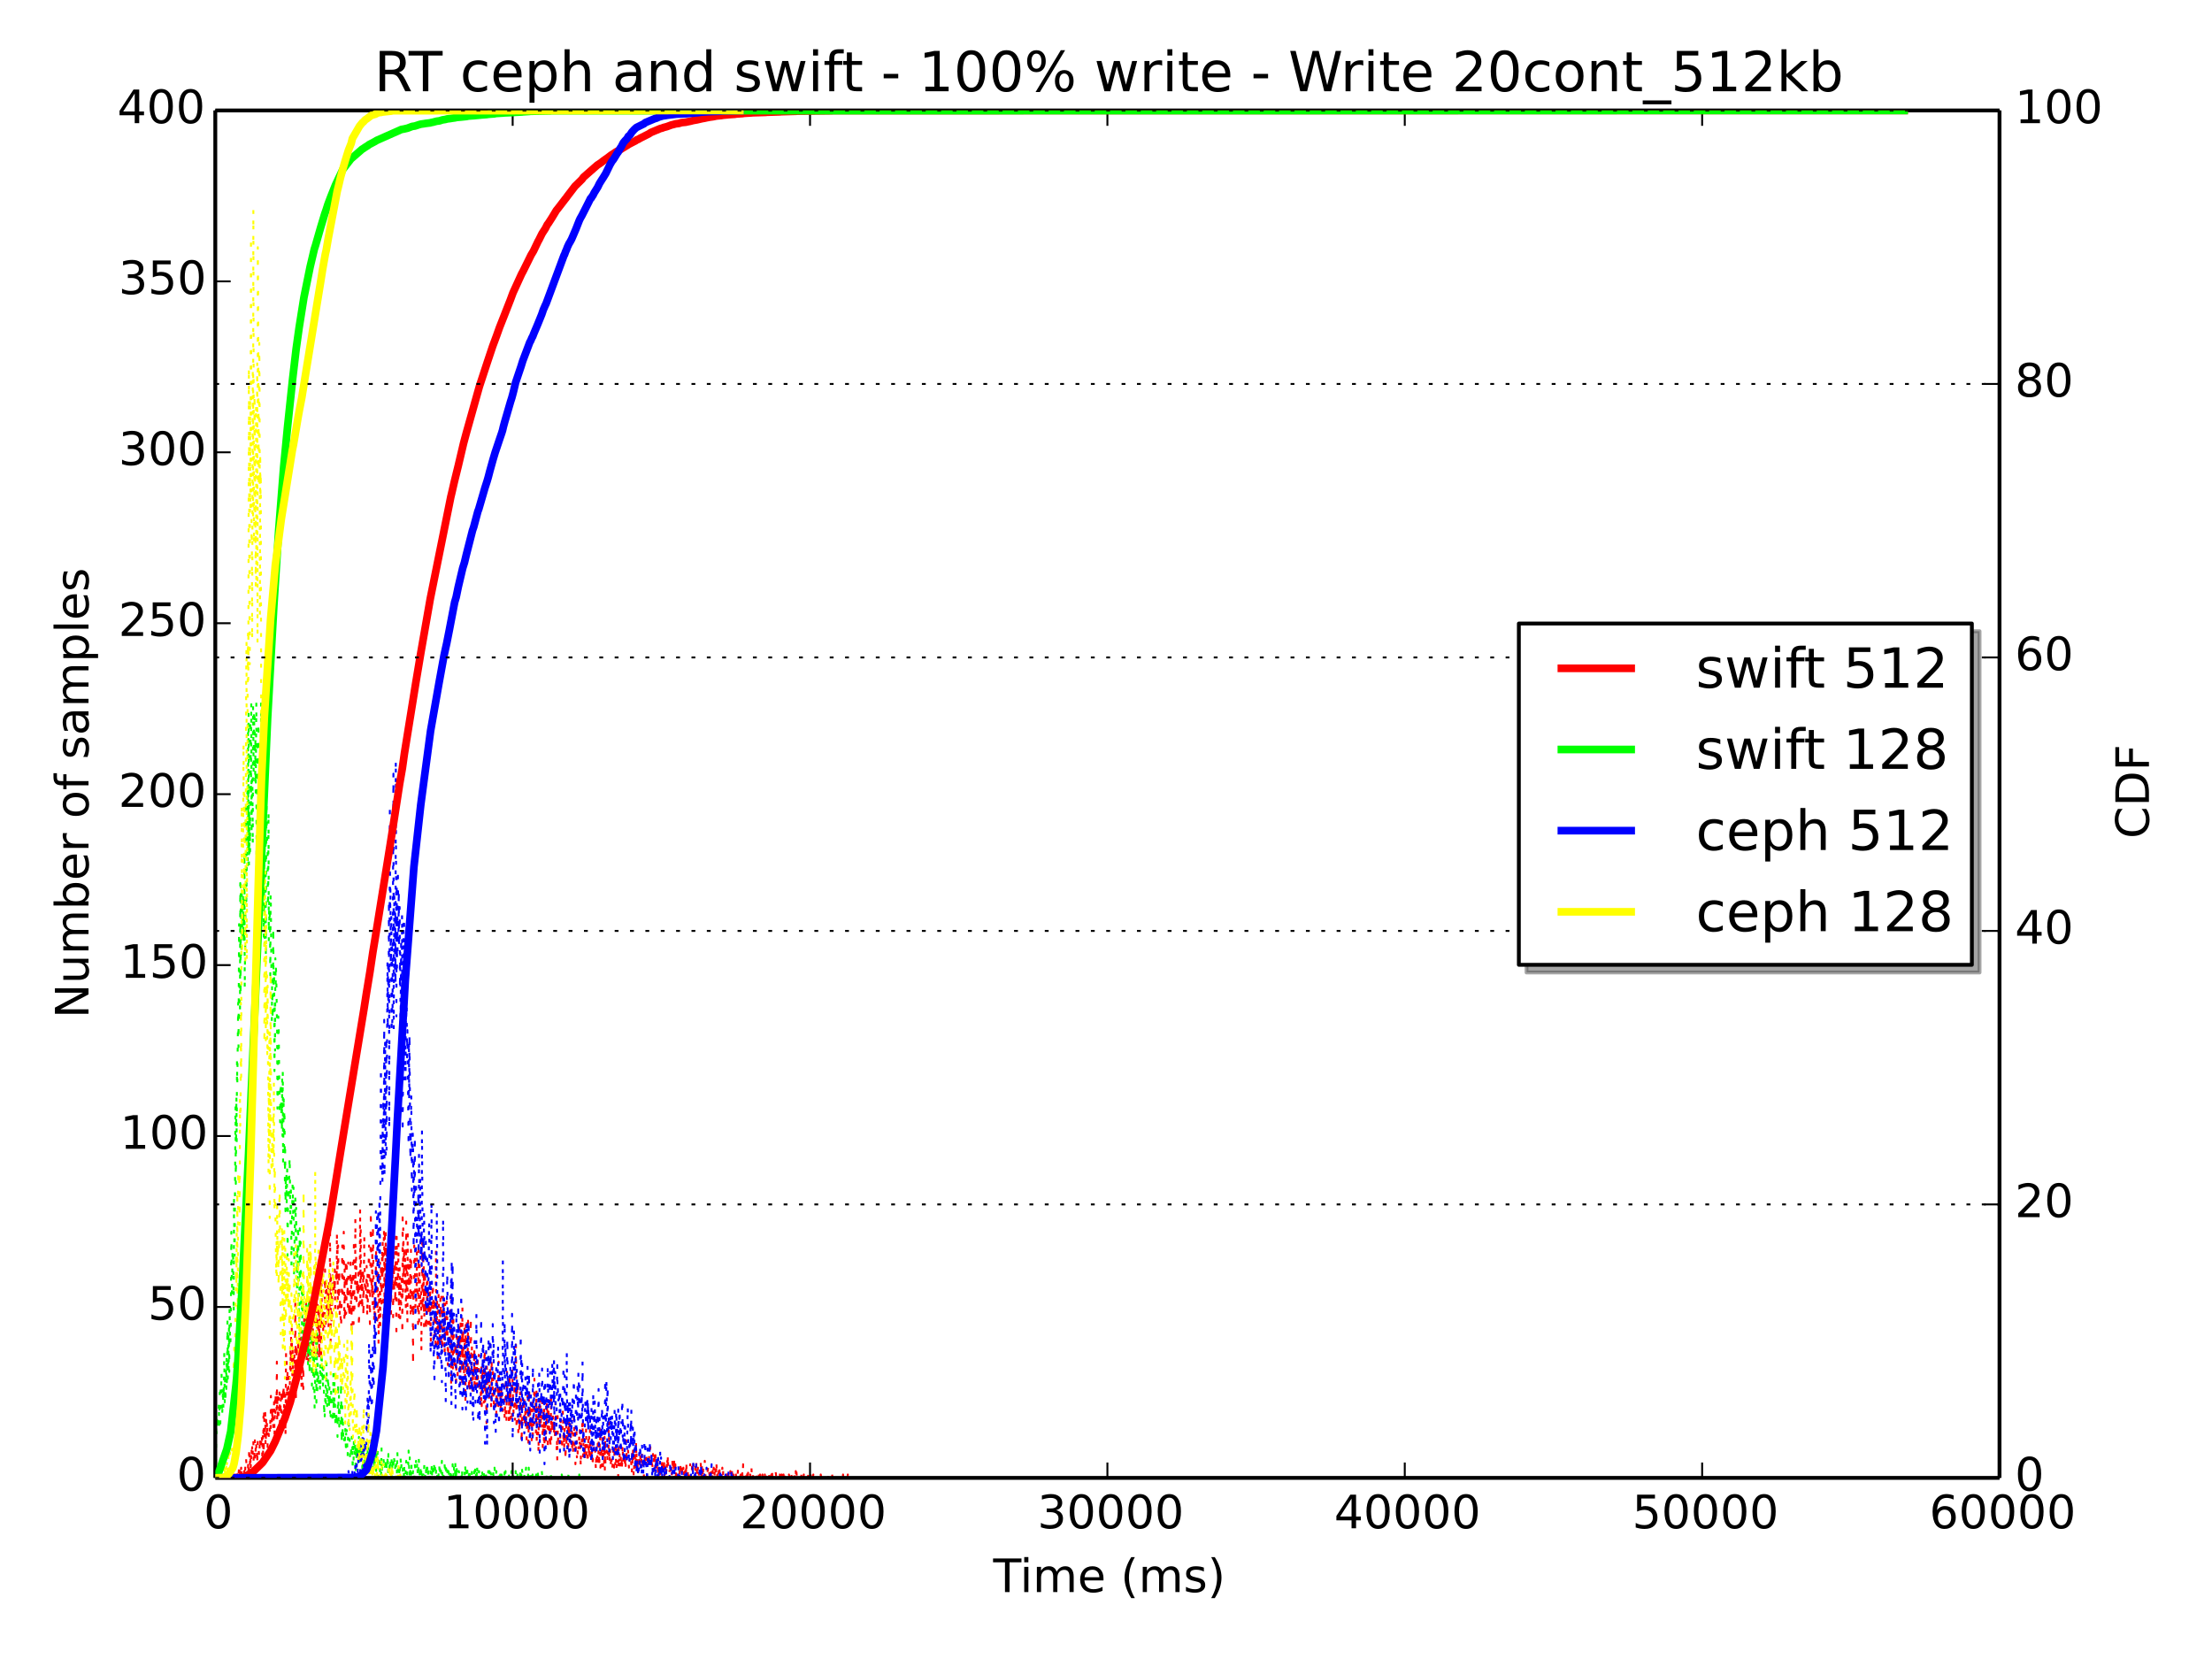 <svg xmlns="http://www.w3.org/2000/svg" xmlns:xlink="http://www.w3.org/1999/xlink" width="768" height="576" version="1.1" viewBox="0 0 576 432"><defs><style type="text/css">*{stroke-linecap:butt;stroke-linejoin:round}</style></defs><g id="figure_1"><g id="patch_1"><path fill="#fff" d="M0 432 L576 432 L576 0 L0 0 z"/></g><g id="axes_1"><g id="patch_2"><path fill="#fff" d="M56.062 384.84 L520.67 384.84 L520.67 28.76 L56.062 28.76 z"/></g><g id="line2d_1"><path fill="none" stroke="red" stroke-dasharray="1 3" stroke-dashoffset="0" stroke-width=".5" d="M56.062 384.84 L61.25 384.84 L61.327 383.95 L61.482 384.84 L61.714 384.84 L61.792 383.95 L61.869 384.84 L62.024 383.06 L62.102 383.95 L62.256 382.169 L62.411 383.95 L62.489 383.06 L62.566 384.84 L62.798 382.169 L62.876 384.84 L62.953 382.169 L63.031 383.06 L63.108 383.06 L63.263 384.84 L63.34 383.06 L63.495 383.95 L63.573 383.06 L63.65 383.95 L63.728 383.06 L63.805 383.95 L63.96 379.499 L64.037 379.499 L64.192 381.279 L64.27 381.279 L64.424 380.389 L64.579 382.169 L64.657 380.389 L64.734 384.84 L64.889 376.828 L64.967 377.718 L65.044 383.95 L65.121 378.609 L65.199 379.499 L65.276 383.06 L65.354 378.609 L65.431 380.389 L65.509 377.718 L65.586 379.499 L65.663 376.828 L65.741 379.499 L65.973 375.048 L66.051 381.279 L66.128 380.389 L66.206 380.389 L66.36 375.048 L66.438 380.389 L66.67 375.048 L66.825 378.609 L66.902 377.718 L66.98 381.279 L67.135 375.048 L67.522 379.499 L67.677 374.158 L67.909 377.718 L68.141 373.267 L68.219 375.048 L68.296 379.499 L68.374 373.267 L68.451 374.158 L68.528 379.499 L68.606 368.816 L68.683 378.609 L68.761 367.036 L68.838 371.487 L68.916 375.048 L68.993 374.158 L69.071 367.926 L69.148 376.828 L69.225 375.048 L69.303 369.707 L69.38 374.158 L69.458 373.267 L69.535 369.707 L69.69 376.828 L69.767 373.267 L69.845 374.158 L69.922 372.377 L70 374.158 L70.155 371.487 L70.232 372.377 L70.309 373.267 L70.387 369.707 L70.464 372.377 L70.542 363.475 L70.619 366.146 L70.774 370.597 L70.852 367.036 L70.929 370.597 L71.007 366.146 L71.161 372.377 L71.394 364.365 L71.471 374.158 L71.626 364.365 L71.703 367.926 L71.781 362.585 L71.858 364.365 L72.013 367.926 L72.091 354.573 L72.168 369.707 L72.245 362.585 L72.4 374.158 L72.478 372.377 L72.555 363.475 L72.633 364.365 L72.71 368.816 L72.787 362.585 L72.942 372.377 L73.097 363.475 L73.175 367.926 L73.252 366.146 L73.329 361.695 L73.407 367.926 L73.484 361.695 L73.562 362.585 L73.639 365.256 L73.717 360.805 L73.794 364.365 L73.871 360.805 L73.949 368.816 L74.026 362.585 L74.104 364.365 L74.259 362.585 L74.336 374.158 L74.491 351.903 L74.646 352.793 L74.723 364.365 L74.801 361.695 L74.878 356.354 L74.956 366.146 L75.111 359.914 L75.188 359.914 L75.265 358.134 L75.42 363.475 L75.653 351.012 L75.73 357.244 L75.807 347.452 L75.885 353.683 L75.962 345.671 L76.117 358.134 L76.195 351.012 L76.272 360.805 L76.35 359.024 L76.427 353.683 L76.504 363.475 L76.659 351.903 L76.737 357.244 L76.814 356.354 L76.891 339.44 L77.046 365.256 L77.124 351.012 L77.201 355.463 L77.279 350.122 L77.511 357.244 L77.666 348.342 L77.743 355.463 L77.821 353.683 L77.976 348.342 L78.13 357.244 L78.208 349.232 L78.285 357.244 L78.363 345.671 L78.44 349.232 L78.518 361.695 L78.595 351.903 L78.672 354.573 L78.75 348.342 L78.827 360.805 L78.905 349.232 L78.982 361.695 L79.06 348.342 L79.137 349.232 L79.215 343.001 L79.292 352.793 L79.447 344.781 L79.602 351.903 L79.679 338.55 L79.834 354.573 L79.989 346.561 L80.066 351.012 L80.144 345.671 L80.299 355.463 L80.531 338.55 L80.686 345.671 L80.763 344.781 L80.841 339.44 L80.918 343.891 L80.996 342.11 L81.073 343.001 L81.15 340.33 L81.228 352.793 L81.305 349.232 L81.383 341.22 L81.615 351.903 L81.692 348.342 L81.77 353.683 L81.925 344.781 L82.08 342.11 L82.157 344.781 L82.234 336.769 L82.312 351.903 L82.467 338.55 L82.544 340.33 L82.622 352.793 L82.776 338.55 L82.854 347.452 L82.931 339.44 L83.009 342.11 L83.086 353.683 L83.164 341.22 L83.241 353.683 L83.319 340.33 L83.396 341.22 L83.628 352.793 L83.706 331.428 L83.783 340.33 L83.861 345.671 L83.938 343.891 L84.016 344.781 L84.093 340.33 L84.17 347.452 L84.248 343.891 L84.325 345.671 L84.403 344.781 L84.48 345.671 L84.635 330.538 L84.79 345.671 L84.867 333.208 L84.945 336.769 L85.022 335.879 L85.177 339.44 L85.254 340.33 L85.332 336.769 L85.409 342.11 L85.487 334.099 L85.564 345.671 L85.719 334.099 L85.796 343.001 L85.951 320.746 L86.106 349.232 L86.184 332.318 L86.261 337.659 L86.338 344.781 L86.416 336.769 L86.493 343.001 L86.571 331.428 L86.648 335.879 L86.726 333.208 L86.803 335.879 L86.881 334.099 L86.958 336.769 L87.035 332.318 L87.113 336.769 L87.19 330.538 L87.268 341.22 L87.345 336.769 L87.578 330.538 L87.655 334.099 L87.732 320.746 L87.81 331.428 L87.887 323.416 L87.965 341.22 L88.042 324.306 L88.12 329.648 L88.197 338.55 L88.274 334.989 L88.352 330.538 L88.429 343.001 L88.507 338.55 L88.816 345.671 L89.049 334.099 L89.126 324.306 L89.204 338.55 L89.513 320.746 L89.668 343.891 L89.746 330.538 L89.823 343.891 L89.9 339.44 L90.055 327.867 L90.133 342.11 L90.21 340.33 L90.288 329.648 L90.365 332.318 L90.443 336.769 L90.52 334.099 L90.597 340.33 L90.675 328.757 L90.907 343.001 L90.985 339.44 L91.062 343.001 L91.294 328.757 L91.372 342.11 L91.449 334.099 L91.527 347.452 L91.604 331.428 L91.759 343.891 L91.836 344.781 L91.914 328.757 L92.069 344.781 L92.146 322.526 L92.301 341.22 L92.456 338.55 L92.533 317.185 L92.611 334.099 L92.688 328.757 L92.766 326.977 L92.843 340.33 L92.921 334.989 L92.998 336.769 L93.075 333.208 L93.23 337.659 L93.308 331.428 L93.463 345.671 L93.617 334.099 L93.695 330.538 L93.772 314.514 L93.85 340.33 L93.927 319.855 L94.005 335.879 L94.082 331.428 L94.159 335.879 L94.237 331.428 L94.314 341.22 L94.547 330.538 L94.624 343.001 L94.856 321.636 L95.011 334.989 L95.089 333.208 L95.166 336.769 L95.243 334.989 L95.321 338.55 L95.476 329.648 L95.631 343.001 L95.708 331.428 L95.786 339.44 L96.095 324.306 L96.25 342.11 L96.328 344.781 L96.56 315.404 L96.715 335.879 L96.792 333.208 L96.87 337.659 L96.947 325.197 L97.025 340.33 L97.102 318.965 L97.179 325.197 L97.412 343.891 L97.489 338.55 L97.567 343.001 L97.644 335.879 L97.721 343.001 L97.954 325.197 L98.263 343.891 L98.418 330.538 L98.496 335.879 L98.573 350.122 L98.728 336.769 L98.805 345.671 L98.96 328.757 L99.038 345.671 L99.193 328.757 L99.348 339.44 L99.502 325.197 L99.58 333.208 L99.657 323.416 L99.812 344.781 L99.967 319.855 L100.044 324.306 L100.122 341.22 L100.199 319.855 L100.354 341.22 L100.432 320.746 L100.587 337.659 L100.664 324.306 L100.896 347.452 L100.974 330.538 L101.051 341.22 L101.206 326.977 L101.516 342.11 L101.593 325.197 L101.671 332.318 L101.825 342.11 L101.98 328.757 L102.058 334.989 L102.135 327.867 L102.213 334.989 L102.29 327.867 L102.368 343.001 L102.522 326.977 L102.677 336.769 L102.832 326.087 L102.91 339.44 L103.064 321.636 L103.219 348.342 L103.297 321.636 L103.374 327.867 L103.529 335.879 L103.606 331.428 L103.684 334.099 L103.761 323.416 L103.839 343.001 L103.916 334.099 L103.994 337.659 L104.071 329.648 L104.149 343.891 L104.226 343.001 L104.381 333.208 L104.458 340.33 L104.613 331.428 L104.691 334.099 L104.768 347.452 L104.845 315.404 L104.923 336.769 L105 319.855 L105.078 324.306 L105.155 333.208 L105.233 324.306 L105.31 335.879 L105.387 331.428 L105.465 326.977 L105.62 337.659 L105.697 341.22 L105.775 318.075 L105.852 338.55 L105.93 330.538 L106.084 344.781 L106.162 320.746 L106.239 335.879 L106.317 329.648 L106.394 327.867 L106.472 339.44 L106.549 329.648 L106.626 335.879 L106.781 326.977 L106.936 343.001 L107.014 325.197 L107.246 341.22 L107.323 339.44 L107.401 343.001 L107.478 334.989 L107.556 355.463 L107.633 335.879 L107.71 341.22 L107.865 324.306 L108.02 326.977 L108.175 340.33 L108.253 338.55 L108.33 339.44 L108.485 336.769 L108.562 325.197 L108.64 337.659 L108.717 335.879 L108.872 344.781 L108.949 323.416 L109.104 344.781 L109.182 342.11 L109.259 328.757 L109.337 332.318 L109.414 338.55 L109.491 337.659 L109.569 339.44 L109.646 335.879 L109.724 351.903 L109.879 332.318 L109.956 323.416 L110.034 341.22 L110.188 323.416 L110.266 341.22 L110.343 329.648 L110.421 345.671 L110.498 342.11 L110.576 343.001 L110.653 330.538 L110.808 344.781 L110.885 336.769 L110.963 346.561 L111.118 333.208 L111.195 342.11 L111.35 333.208 L111.505 344.781 L111.582 336.769 L111.815 344.781 L111.892 343.891 L111.969 334.989 L112.202 350.122 L112.279 346.561 L112.357 337.659 L112.434 341.22 L112.511 342.11 L112.666 334.099 L112.744 335.879 L112.821 339.44 L112.899 337.659 L112.976 341.22 L113.053 350.122 L113.131 337.659 L113.286 349.232 L113.363 348.342 L113.441 351.903 L113.518 325.197 L113.596 345.671 L113.673 343.891 L113.75 343.891 L113.828 338.55 L113.983 353.683 L114.215 336.769 L114.37 344.781 L114.447 344.781 L114.525 349.232 L114.68 337.659 L114.757 338.55 L114.834 349.232 L114.912 337.659 L114.989 340.33 L115.144 351.903 L115.377 337.659 L115.454 342.11 L115.531 339.44 L115.609 350.122 L115.686 341.22 L115.764 352.793 L115.841 349.232 L115.919 339.44 L115.996 349.232 L116.073 348.342 L116.306 338.55 L116.383 348.342 L116.461 343.001 L116.615 355.463 L116.77 350.122 L116.848 351.012 L117.003 354.573 L117.08 344.781 L117.158 346.561 L117.235 349.232 L117.312 337.659 L117.467 360.805 L117.622 343.891 L117.777 347.452 L117.854 345.671 L117.932 356.354 L118.009 342.11 L118.087 344.781 L118.242 355.463 L118.396 353.683 L118.629 349.232 L118.784 359.914 L118.939 350.122 L119.016 347.452 L119.171 358.134 L119.248 347.452 L119.326 352.793 L119.481 347.452 L119.558 351.903 L119.635 345.671 L119.713 357.244 L119.79 353.683 L119.868 359.914 L119.945 343.001 L120.023 352.793 L120.1 349.232 L120.255 348.342 L120.332 359.914 L120.41 340.33 L120.487 354.573 L120.565 345.671 L120.797 358.134 L120.874 356.354 L120.952 345.671 L121.184 365.256 L121.262 344.781 L121.339 350.122 L121.494 357.244 L121.571 343.001 L121.726 358.134 L121.881 343.891 L122.036 346.561 L122.113 362.585 L122.191 356.354 L122.346 362.585 L122.578 343.001 L122.733 354.573 L122.81 359.914 L122.888 350.122 L122.965 363.475 L123.043 362.585 L123.12 356.354 L123.197 359.914 L123.352 351.012 L123.43 355.463 L123.507 351.012 L123.585 362.585 L123.662 359.024 L123.739 359.024 L123.817 359.914 L123.894 353.683 L123.972 361.695 L124.127 353.683 L124.282 361.695 L124.359 352.793 L124.436 355.463 L124.514 361.695 L124.591 360.805 L124.669 352.793 L124.824 360.805 L124.901 359.024 L124.978 359.914 L125.133 366.146 L125.211 362.585 L125.288 365.256 L125.366 355.463 L125.443 366.146 L125.675 355.463 L125.985 365.256 L126.14 352.793 L126.217 351.012 L126.295 365.256 L126.372 353.683 L126.45 362.585 L126.527 359.024 L126.682 370.597 L126.759 355.463 L126.837 361.695 L126.914 360.805 L126.992 362.585 L127.147 359.024 L127.224 357.244 L127.379 364.365 L127.456 363.475 L127.611 355.463 L127.921 367.036 L127.998 353.683 L128.076 357.244 L128.231 364.365 L128.386 356.354 L128.54 366.146 L128.695 363.475 L128.773 367.926 L128.928 360.805 L129.005 359.914 L129.082 361.695 L129.237 368.816 L129.315 358.134 L129.392 359.914 L129.547 365.256 L129.702 359.914 L129.779 366.146 L129.857 354.573 L129.934 364.365 L130.012 362.585 L130.167 364.365 L130.244 360.805 L130.321 367.036 L130.399 366.146 L130.476 365.256 L130.554 360.805 L130.631 365.256 L130.786 359.914 L130.863 367.926 L130.941 367.036 L131.018 367.926 L131.328 360.805 L131.406 369.707 L131.483 367.036 L131.56 365.256 L131.638 367.926 L131.715 359.914 L131.793 361.695 L131.87 370.597 L132.025 357.244 L132.102 361.695 L132.18 360.805 L132.257 363.475 L132.335 361.695 L132.49 370.597 L132.567 363.475 L132.644 370.597 L132.722 357.244 L132.799 367.036 L132.954 360.805 L133.032 369.707 L133.187 360.805 L133.341 368.816 L133.419 356.354 L133.496 361.695 L133.729 367.926 L133.806 367.036 L133.883 367.926 L133.961 359.914 L134.116 369.707 L134.193 367.926 L134.271 363.475 L134.348 350.122 L134.503 372.377 L134.58 372.377 L134.658 361.695 L134.735 362.585 L134.813 365.256 L134.89 359.024 L134.968 373.267 L135.045 370.597 L135.122 368.816 L135.2 369.707 L135.277 373.267 L135.355 370.597 L135.432 362.585 L135.51 371.487 L135.664 363.475 L135.819 375.938 L135.974 366.146 L136.052 371.487 L136.206 368.816 L136.284 368.816 L136.361 369.707 L136.516 363.475 L136.594 371.487 L136.749 367.036 L136.903 370.597 L136.981 370.597 L137.058 367.926 L137.136 375.048 L137.368 363.475 L137.6 375.938 L137.755 361.695 L137.91 364.365 L137.987 371.487 L138.065 367.036 L138.142 370.597 L138.22 367.036 L138.297 367.926 L138.452 375.048 L138.684 364.365 L138.762 374.158 L138.839 373.267 L138.917 372.377 L139.149 359.024 L139.304 367.926 L139.381 367.926 L139.459 365.256 L139.536 373.267 L139.614 371.487 L139.691 361.695 L139.768 375.938 L139.846 373.267 L139.923 366.146 L140.001 368.816 L140.078 367.926 L140.233 378.609 L140.311 365.256 L140.388 368.816 L140.465 372.377 L140.543 363.475 L140.62 371.487 L140.698 366.146 L140.853 371.487 L141.007 366.146 L141.085 371.487 L141.162 364.365 L141.317 376.828 L141.549 367.926 L141.627 375.048 L141.704 367.036 L141.782 375.938 L141.859 367.926 L142.014 375.048 L142.092 368.816 L142.169 375.938 L142.246 367.036 L142.324 371.487 L142.401 364.365 L142.479 370.597 L142.556 367.036 L142.634 377.718 L142.711 375.048 L142.788 375.048 L142.866 364.365 L142.943 372.377 L143.021 371.487 L143.098 375.048 L143.176 373.267 L143.33 375.938 L143.408 375.938 L143.485 363.475 L143.563 375.048 L143.64 374.158 L143.795 369.707 L143.872 373.267 L143.95 367.926 L144.027 372.377 L144.105 369.707 L144.182 374.158 L144.26 373.267 L144.337 369.707 L144.492 374.158 L144.647 365.256 L144.802 373.267 L144.879 374.158 L144.957 377.718 L145.034 375.048 L145.111 380.389 L145.189 367.036 L145.266 375.938 L145.344 374.158 L145.421 374.158 L145.499 375.938 L145.576 375.048 L145.808 376.828 L146.041 368.816 L146.196 375.938 L146.35 377.718 L146.583 367.036 L146.738 375.938 L146.815 372.377 L146.892 377.718 L147.047 371.487 L147.28 380.389 L147.357 368.816 L147.434 369.707 L147.512 376.828 L147.589 373.267 L147.667 374.158 L147.744 373.267 L147.822 377.718 L147.899 370.597 L147.977 376.828 L148.054 370.597 L148.131 373.267 L148.209 369.707 L148.364 375.938 L148.441 375.938 L148.519 370.597 L148.751 376.828 L148.828 375.938 L148.906 372.377 L148.983 376.828 L149.061 375.938 L149.138 374.158 L149.215 378.609 L149.448 368.816 L149.603 376.828 L149.758 371.487 L149.835 381.279 L149.99 375.048 L150.067 375.048 L150.145 372.377 L150.222 379.499 L150.3 377.718 L150.377 376.828 L150.454 379.499 L150.609 376.828 L150.687 377.718 L150.764 376.828 L150.842 373.267 L150.919 375.938 L150.996 372.377 L151.229 382.169 L151.306 375.938 L151.384 376.828 L151.461 377.718 L151.616 370.597 L151.693 373.267 L151.771 369.707 L151.848 379.499 L151.926 375.938 L152.003 378.609 L152.081 374.158 L152.158 378.609 L152.235 375.938 L152.313 380.389 L152.39 375.938 L152.468 378.609 L152.545 376.828 L152.623 371.487 L152.7 379.499 L152.777 378.609 L152.932 375.938 L153.01 381.279 L153.087 379.499 L153.242 374.158 L153.32 379.499 L153.397 374.158 L153.474 379.499 L153.629 372.377 L153.707 379.499 L153.784 377.718 L153.939 379.499 L154.016 377.718 L154.094 379.499 L154.249 375.048 L154.326 382.169 L154.404 379.499 L154.558 376.828 L154.636 376.828 L154.713 378.609 L154.946 376.828 L155.178 383.06 L155.255 378.609 L155.333 380.389 L155.41 377.718 L155.565 379.499 L155.643 375.938 L155.797 381.279 L155.875 375.048 L156.03 382.169 L156.262 371.487 L156.339 382.169 L156.417 381.279 L156.494 381.279 L156.572 380.389 L156.649 377.718 L156.804 382.169 L156.882 374.158 L156.959 376.828 L157.036 382.169 L157.114 378.609 L157.191 380.389 L157.269 379.499 L157.346 381.279 L157.424 374.158 L157.501 383.06 L157.578 374.158 L157.656 381.279 L157.733 380.389 L157.966 377.718 L158.043 379.499 L158.12 378.609 L158.198 380.389 L158.275 377.718 L158.353 379.499 L158.43 378.609 L158.508 369.707 L158.663 381.279 L158.74 380.389 L158.817 376.828 L159.05 381.279 L159.205 378.609 L159.282 380.389 L159.359 379.499 L159.437 382.169 L159.514 381.279 L159.669 377.718 L159.824 379.499 L159.901 382.169 L160.056 375.938 L160.211 381.279 L160.289 376.828 L160.444 381.279 L160.521 383.06 L160.676 375.938 L160.831 381.279 L160.908 380.389 L160.986 384.84 L161.063 383.06 L161.14 376.828 L161.218 380.389 L161.295 377.718 L161.45 382.169 L161.605 378.609 L161.682 380.389 L161.76 379.499 L161.837 376.828 L161.915 383.06 L161.992 381.279 L162.147 375.938 L162.225 381.279 L162.302 379.499 L162.379 381.279 L162.612 377.718 L162.689 382.169 L162.767 378.609 L162.844 383.06 L162.921 381.279 L162.999 382.169 L163.076 375.048 L163.154 381.279 L163.231 379.499 L163.386 378.609 L163.463 379.499 L163.541 377.718 L163.618 378.609 L163.773 382.169 L163.851 379.499 L163.928 380.389 L164.083 379.499 L164.238 381.279 L164.315 380.389 L164.393 381.279 L164.47 383.95 L164.548 383.06 L164.625 377.718 L164.702 381.279 L164.78 380.389 L164.857 376.828 L165.012 384.84 L165.244 378.609 L165.322 381.279 L165.399 378.609 L165.477 379.499 L165.554 383.06 L165.632 375.048 L165.709 380.389 L165.787 377.718 L165.941 383.06 L166.019 382.169 L166.096 380.389 L166.174 383.95 L166.329 378.609 L166.406 379.499 L166.483 382.169 L166.561 380.389 L166.638 381.279 L166.716 378.609 L166.793 380.389 L166.871 379.499 L166.948 383.06 L167.103 377.718 L167.258 381.279 L167.335 380.389 L167.645 384.84 L167.8 380.389 L167.877 382.169 L168.032 378.609 L168.264 381.279 L168.342 378.609 L168.419 381.279 L168.497 380.389 L168.574 379.499 L168.729 381.279 L168.806 381.279 L168.884 379.499 L168.961 382.169 L169.039 378.609 L169.116 381.279 L169.349 376.828 L169.426 381.279 L169.503 380.389 L169.658 379.499 L169.736 383.06 L169.813 381.279 L169.968 382.169 L170.045 378.609 L170.2 381.279 L170.278 379.499 L170.355 383.06 L170.433 382.169 L170.51 377.718 L170.587 383.06 L170.665 378.609 L170.742 382.169 L170.82 381.279 L170.975 379.499 L171.13 383.06 L171.207 382.169 L171.284 379.499 L171.362 384.84 L171.439 382.169 L171.594 383.95 L171.749 381.279 L171.826 383.95 L171.904 383.06 L171.981 381.279 L172.136 383.95 L172.523 379.499 L172.601 383.95 L172.756 380.389 L172.833 383.06 L172.911 380.389 L172.988 384.84 L173.065 381.279 L173.298 384.84 L173.375 381.279 L173.53 383.06 L173.607 380.389 L173.685 383.06 L173.762 380.389 L173.84 382.169 L173.917 378.609 L173.995 382.169 L174.072 381.279 L174.304 383.06 L174.459 383.06 L174.614 382.169 L174.692 382.169 L174.769 383.95 L174.846 381.279 L174.924 383.95 L175.001 383.06 L175.079 380.389 L175.156 383.06 L175.234 381.279 L175.311 383.06 L175.388 381.279 L175.466 383.95 L175.543 379.499 L175.621 384.84 L175.698 383.95 L175.853 381.279 L175.93 384.84 L176.008 383.95 L176.24 382.169 L176.318 384.84 L176.395 383.06 L176.473 384.84 L176.627 383.06 L176.782 383.95 L176.937 383.06 L177.015 384.84 L177.169 383.06 L177.247 380.389 L177.324 383.06 L177.479 381.279 L177.557 384.84 L177.634 382.169 L177.711 383.06 L177.866 383.95 L177.944 382.169 L178.021 384.84 L178.099 383.06 L178.253 384.84 L178.331 384.84 L178.408 383.06 L178.486 384.84 L178.641 383.06 L178.718 380.389 L178.796 383.95 L178.873 383.06 L179.028 383.95 L179.105 383.95 L179.183 382.169 L179.338 384.84 L179.492 383.06 L179.57 383.06 L179.725 381.279 L179.802 384.84 L179.88 383.95 L180.034 383.06 L180.112 383.95 L180.267 380.389 L180.344 383.95 L180.422 383.06 L180.499 381.279 L180.731 384.84 L180.886 383.95 L180.964 384.84 L181.041 380.389 L181.196 383.95 L181.273 383.95 L181.351 380.389 L181.506 383.95 L181.583 382.169 L181.661 383.06 L181.738 382.169 L181.893 384.84 L181.97 383.95 L182.048 382.169 L182.203 383.95 L182.435 380.389 L182.667 384.84 L182.745 381.279 L182.9 384.84 L182.977 382.169 L183.054 383.95 L183.132 382.169 L183.287 384.84 L183.364 383.95 L183.442 383.95 L183.519 380.389 L183.751 384.84 L183.984 383.06 L184.061 384.84 L184.139 382.169 L184.216 383.06 L184.293 383.06 L184.371 382.169 L184.448 383.06 L184.526 382.169 L184.835 384.84 L184.99 383.06 L185.068 383.95 L185.3 382.169 L185.455 384.84 L185.532 382.169 L185.61 384.84 L185.765 383.06 L185.842 382.169 L185.997 384.84 L186.074 383.95 L186.152 381.279 L186.307 383.06 L186.384 383.06 L186.462 384.84 L186.539 380.389 L186.694 384.84 L186.771 383.95 L186.926 384.84 L187.004 383.06 L187.081 383.95 L187.158 383.06 L187.236 383.95 L187.313 382.169 L187.468 384.84 L187.546 384.84 L187.701 383.95 L187.855 384.84 L187.933 383.06 L188.01 383.95 L188.088 382.169 L188.243 384.84 L188.32 383.06 L188.475 383.95 L188.552 383.06 L188.63 384.84 L188.707 383.06 L188.939 384.84 L189.017 383.06 L189.172 383.95 L189.249 383.95 L189.327 384.84 L189.482 383.06 L189.559 384.84 L189.636 383.95 L189.791 384.84 L189.869 384.84 L189.946 383.95 L190.101 384.84 L190.178 383.06 L190.333 384.84 L190.411 383.95 L190.488 384.84 L190.566 382.169 L190.643 383.95 L190.72 383.06 L190.875 384.84 L190.953 383.95 L191.108 384.84 L191.263 384.84 L191.495 383.06 L191.727 384.84 L191.882 383.95 L192.037 384.84 L192.192 382.169 L192.269 383.06 L192.424 384.84 L192.579 384.84 L192.734 383.06 L192.811 384.84 L192.889 383.95 L193.044 384.84 L193.121 384.84 L193.276 383.06 L193.353 384.84 L193.431 383.95 L193.508 381.279 L193.74 384.84 L193.895 384.84 L193.973 383.95 L194.128 384.84 L194.205 383.95 L194.282 384.84 L194.36 383.06 L194.515 384.84 L194.592 383.06 L194.747 384.84 L194.825 383.06 L194.979 384.84 L195.212 384.84 L195.367 383.95 L195.521 384.84 L195.599 384.84 L195.676 382.169 L195.754 383.95 L195.831 383.06 L196.063 384.84 L196.141 383.95 L196.296 384.84 L196.838 384.84 L196.915 383.95 L196.993 384.84 L197.07 383.95 L197.148 384.84 L197.225 383.95 L197.38 384.84 L197.535 384.84 L197.612 383.95 L197.69 384.84 L197.767 383.95 L197.844 384.84 L197.922 383.95 L198.077 384.84 L198.232 384.84 L198.309 383.95 L198.464 384.84 L198.541 383.95 L198.696 384.84 L198.774 383.95 L198.929 384.84 L199.083 384.84 L199.161 383.95 L199.238 384.84 L199.316 383.95 L199.393 384.84 L199.471 383.95 L199.625 384.84 L199.703 383.95 L199.858 384.84 L200.013 383.95 L200.168 384.84 L200.245 384.84 L200.322 383.95 L200.4 384.84 L200.477 383.95 L200.632 384.84 L200.71 384.84 L200.864 383.95 L200.942 384.84 L201.019 383.06 L201.174 384.84 L201.794 384.84 L201.949 383.06 L202.181 384.84 L202.258 383.95 L202.413 384.84 L203.033 384.84 L203.11 383.06 L203.342 384.84 L203.497 384.84 L203.575 383.95 L203.652 384.84 L203.807 383.95 L203.884 384.84 L204.039 383.95 L204.117 384.84 L204.194 383.06 L204.349 384.84 L205.123 384.84 L205.201 383.95 L205.356 384.84 L205.433 383.95 L205.588 384.84 L205.82 384.84 L205.898 383.95 L205.975 384.84 L206.053 383.95 L206.207 384.84 L206.362 384.84 L206.44 383.95 L206.595 384.84 L206.749 384.84 L206.827 383.95 L206.904 384.84 L206.982 383.95 L207.137 384.84 L207.214 383.06 L207.292 384.84 L207.369 383.06 L207.524 384.84 L207.679 383.95 L207.834 384.84 L208.608 384.84 L208.685 383.95 L208.84 384.84 L208.918 384.84 L208.995 383.95 L209.15 384.84 L209.227 384.84 L209.305 383.95 L209.46 384.84 L209.615 384.84 L209.692 383.95 L209.847 384.84 L210.389 384.84 L210.466 383.95 L210.544 384.84 L210.621 383.95 L210.776 384.84 L211.086 384.84 L211.163 383.95 L211.318 384.84 L211.55 384.84 L211.628 383.95 L211.705 384.84 L211.783 383.95 L211.938 384.84 L213.641 384.84 L213.719 383.95 L213.873 384.84 L213.951 384.84 L214.028 383.95 L214.183 384.84 L215.654 384.84 L215.732 383.95 L215.887 384.84 L216.584 384.84 L216.661 383.95 L216.816 384.84 L219.449 384.84 L219.526 383.95 L219.604 384.84 L219.681 383.95 L219.836 384.84 L220.688 384.84 L220.765 383.95 L220.92 384.84 L224.405 384.84 L224.482 383.95 L224.637 384.84 L227.812 384.84 L227.889 383.95 L228.044 384.84 L229.128 384.84 L229.206 383.95 L229.36 384.84 L496.82 384.84 L496.82 384.84" clip-path="url(#p74d90b1529)"/></g><g id="line2d_2"><path fill="none" stroke="#0f0" stroke-dasharray="1 3" stroke-dashoffset="0" stroke-width=".5" d="M56.062 384.84 L56.139 384.84 L56.216 384.84 L56.294 368.816 L56.371 373.267 L56.526 369.707 L56.604 372.377 L56.681 370.597 L56.758 372.377 L56.991 365.256 L57.068 371.487 L57.223 362.585 L57.3 372.377 L57.378 370.597 L57.455 359.914 L57.533 360.805 L57.61 360.805 L57.688 357.244 L57.843 368.816 L58.075 361.695 L58.152 367.036 L58.23 359.914 L58.307 364.365 L58.385 351.903 L58.539 366.146 L58.617 357.244 L58.694 365.256 L58.849 356.354 L58.927 361.695 L59.004 352.793 L59.081 359.914 L59.236 343.891 L59.314 359.024 L59.391 356.354 L59.469 347.452 L59.546 357.244 L59.624 345.671 L59.701 357.244 L59.778 340.33 L59.856 346.561 L59.933 350.122 L60.011 349.232 L60.088 346.561 L60.243 320.746 L60.398 337.659 L60.553 325.197 L60.63 325.197 L60.708 326.977 L60.862 342.11 L60.94 311.844 L61.017 323.416 L61.095 326.977 L61.327 287.808 L61.405 308.283 L61.559 285.138 L61.637 297.6 L61.714 276.236 L61.792 282.467 L62.024 261.102 L62.102 272.675 L62.256 240.628 L62.411 261.992 L62.489 265.553 L62.566 229.945 L62.644 259.322 L62.721 229.945 L62.876 249.53 L62.953 232.616 L63.031 237.067 L63.108 244.188 L63.263 232.616 L63.34 244.188 L63.418 233.506 L63.495 245.969 L63.573 242.408 L63.65 221.933 L63.728 257.541 L63.805 248.639 L63.883 245.079 L63.96 210.361 L64.037 215.702 L64.115 236.177 L64.192 231.726 L64.424 205.02 L64.502 226.384 L64.579 188.106 L64.657 221.933 L64.734 185.435 L64.812 225.494 L64.889 210.361 L64.967 222.824 L65.044 212.141 L65.121 221.933 L65.199 187.216 L65.276 197.008 L65.354 209.471 L65.431 182.765 L65.509 217.482 L65.663 202.349 L65.741 205.91 L65.818 220.153 L65.896 183.655 L66.051 201.459 L66.128 185.435 L66.206 188.996 L66.283 186.325 L66.438 204.129 L66.515 191.667 L66.593 206.8 L66.748 182.765 L66.825 236.177 L66.902 233.506 L66.98 194.337 L67.057 220.153 L67.29 188.106 L67.599 208.58 L67.677 208.58 L67.754 204.129 L67.832 192.557 L67.909 206.8 L67.987 182.765 L68.219 236.177 L68.296 206.8 L68.451 236.177 L68.528 194.337 L68.683 244.188 L68.838 219.263 L68.916 246.859 L69.148 205.91 L69.225 249.53 L69.38 206.8 L69.458 213.922 L69.69 222.824 L69.767 236.177 L69.845 232.616 L69.922 211.251 L70 245.079 L70.077 234.396 L70.155 242.408 L70.232 237.957 L70.309 242.408 L70.387 253.981 L70.464 232.616 L70.542 236.177 L70.774 266.443 L70.852 256.651 L71.007 265.553 L71.084 264.663 L71.161 241.518 L71.239 256.651 L71.316 252.2 L71.394 253.09 L71.471 278.906 L71.549 260.212 L71.626 273.565 L71.703 249.53 L71.781 256.651 L71.858 252.2 L71.936 253.981 L72.168 269.114 L72.245 288.698 L72.323 285.138 L72.478 264.663 L72.555 265.553 L72.787 288.698 L72.942 292.259 L73.02 283.357 L73.097 285.138 L73.175 281.577 L73.252 290.479 L73.329 286.918 L73.407 294.93 L73.484 280.687 L73.562 295.82 L73.639 278.906 L73.717 302.942 L73.871 285.138 L73.949 298.491 L74.026 288.698 L74.104 291.369 L74.181 307.393 L74.259 299.381 L74.336 315.404 L74.414 306.502 L74.491 310.063 L74.569 304.722 L74.646 313.624 L74.801 303.832 L74.878 326.977 L75.033 310.063 L75.188 311.844 L75.42 301.161 L75.653 318.965 L75.73 308.283 L75.807 313.624 L75.885 329.648 L76.117 311.844 L76.195 308.283 L76.35 316.295 L76.427 309.173 L76.504 332.318 L76.582 331.428 L76.891 311.844 L76.969 313.624 L77.046 323.416 L77.124 314.514 L77.356 336.769 L77.433 324.306 L77.511 333.208 L77.588 318.965 L77.666 321.636 L77.898 348.342 L78.053 319.855 L78.13 335.879 L78.208 331.428 L78.285 323.416 L78.44 341.22 L78.518 337.659 L78.595 335.879 L78.672 353.683 L78.75 335.879 L78.827 342.11 L78.905 342.11 L78.982 334.099 L79.06 345.671 L79.137 344.781 L79.215 350.122 L79.292 343.001 L79.369 349.232 L79.447 341.22 L79.602 353.683 L79.757 339.44 L79.989 351.903 L80.066 349.232 L80.144 341.22 L80.221 355.463 L80.376 335.879 L80.608 358.134 L80.686 341.22 L80.763 354.573 L80.841 349.232 L80.918 344.781 L80.996 350.122 L81.073 341.22 L81.228 360.805 L81.305 343.001 L81.46 357.244 L81.538 353.683 L81.615 361.695 L81.77 351.903 L81.925 367.036 L82.08 358.134 L82.234 359.024 L82.312 349.232 L82.389 365.256 L82.544 346.561 L82.622 362.585 L82.699 354.573 L82.776 356.354 L82.854 359.024 L82.931 357.244 L83.164 362.585 L83.319 361.695 L83.396 354.573 L83.473 360.805 L83.706 352.793 L83.783 351.903 L83.861 359.024 L83.938 355.463 L84.093 361.695 L84.17 356.354 L84.248 358.134 L84.325 357.244 L84.403 368.816 L84.48 366.146 L84.558 368.816 L84.79 360.805 L84.867 366.146 L85.022 354.573 L85.177 366.146 L85.254 361.695 L85.332 364.365 L85.409 358.134 L85.487 359.914 L85.642 367.036 L85.796 360.805 L85.951 367.926 L86.029 364.365 L86.106 368.816 L86.184 361.695 L86.261 363.475 L86.416 362.585 L86.493 364.365 L86.571 370.597 L86.648 369.707 L86.726 369.707 L86.803 357.244 L86.881 367.926 L86.958 365.256 L87.035 370.597 L87.113 357.244 L87.345 371.487 L87.5 370.597 L87.578 367.036 L87.655 371.487 L87.732 367.926 L87.887 374.158 L88.042 359.914 L88.197 370.597 L88.274 363.475 L88.352 371.487 L88.429 368.816 L88.507 367.036 L88.662 372.377 L88.816 359.914 L88.971 375.938 L89.126 366.146 L89.204 373.267 L89.281 369.707 L89.359 374.158 L89.436 372.377 L89.513 372.377 L89.591 375.048 L89.668 374.158 L89.746 373.267 L89.823 375.048 L89.9 371.487 L90.055 376.828 L90.133 373.267 L90.21 376.828 L90.288 372.377 L90.52 379.499 L90.752 368.816 L90.985 375.048 L91.062 375.048 L91.139 379.499 L91.217 377.718 L91.294 377.718 L91.372 378.609 L91.527 375.938 L91.604 374.158 L91.681 379.499 L91.759 376.828 L91.836 383.06 L91.914 375.048 L92.069 380.389 L92.146 375.048 L92.301 379.499 L92.456 376.828 L92.533 375.048 L92.611 383.95 L92.766 376.828 L92.843 380.389 L92.921 375.938 L93.075 380.389 L93.23 377.718 L93.308 375.938 L93.385 377.718 L93.463 374.158 L93.54 381.279 L93.617 380.389 L93.695 376.828 L93.772 379.499 L94.005 375.938 L94.082 376.828 L94.237 381.279 L94.314 381.279 L94.392 383.95 L94.547 375.938 L94.701 381.279 L94.779 381.279 L94.856 380.389 L94.934 375.938 L95.089 382.169 L95.166 380.389 L95.321 381.279 L95.398 378.609 L95.553 383.06 L95.708 376.828 L95.786 379.499 L95.863 375.938 L96.095 381.279 L96.173 381.279 L96.25 383.06 L96.328 377.718 L96.405 382.169 L96.483 381.279 L96.56 383.06 L96.792 378.609 L96.87 378.609 L96.947 375.938 L97.025 383.06 L97.102 381.279 L97.179 381.279 L97.257 382.169 L97.412 378.609 L97.489 383.06 L97.567 381.279 L97.721 378.609 L97.799 381.279 L97.876 378.609 L97.954 383.06 L98.031 378.609 L98.109 380.389 L98.186 382.169 L98.263 381.279 L98.341 377.718 L98.573 384.84 L98.651 378.609 L98.728 381.279 L98.805 380.389 L98.883 381.279 L98.96 383.95 L99.115 380.389 L99.27 383.95 L99.348 376.828 L99.425 383.95 L99.502 382.169 L99.58 382.169 L99.812 379.499 L100.199 383.06 L100.277 381.279 L100.354 383.06 L100.509 379.499 L100.587 380.389 L100.741 383.06 L100.819 382.169 L100.974 378.609 L101.051 383.95 L101.129 378.609 L101.206 380.389 L101.283 380.389 L101.361 381.279 L101.438 383.95 L101.593 379.499 L101.825 383.06 L101.903 384.84 L101.98 379.499 L102.135 382.169 L102.213 379.499 L102.29 380.389 L102.368 383.06 L102.445 382.169 L102.522 378.609 L102.677 380.389 L102.755 380.389 L102.832 383.06 L102.987 381.279 L103.064 383.06 L103.219 380.389 L103.297 380.389 L103.374 383.95 L103.452 377.718 L103.606 381.279 L103.761 383.06 L103.916 381.279 L103.994 384.84 L104.149 382.169 L104.226 382.169 L104.303 379.499 L104.458 383.06 L104.536 381.279 L104.613 384.84 L104.691 383.95 L104.768 383.06 L104.845 383.95 L104.923 382.169 L105.078 383.95 L105.155 384.84 L105.233 381.279 L105.31 383.95 L105.387 383.06 L105.465 384.84 L105.542 382.169 L105.62 383.06 L105.697 383.95 L105.775 380.389 L106.007 383.95 L106.239 380.389 L106.317 381.279 L106.394 377.718 L106.626 384.84 L106.704 379.499 L106.859 383.95 L106.936 382.169 L107.091 384.84 L107.168 381.279 L107.246 382.169 L107.323 382.169 L107.478 383.95 L107.556 383.06 L107.71 384.84 L107.788 383.95 L107.865 384.84 L107.943 383.95 L108.02 381.279 L108.098 382.169 L108.175 383.06 L108.33 380.389 L108.485 382.169 L108.562 383.06 L108.64 380.389 L108.795 384.84 L108.949 383.06 L109.027 379.499 L109.259 383.95 L109.337 382.169 L109.414 383.06 L109.491 382.169 L109.569 383.95 L109.646 382.169 L109.724 383.95 L109.801 383.06 L109.879 384.84 L110.034 383.95 L110.266 383.95 L110.343 384.84 L110.498 381.279 L110.73 384.84 L110.808 384.84 L110.885 382.169 L111.04 384.84 L111.118 382.169 L111.195 383.95 L111.272 382.169 L111.427 384.84 L111.505 383.06 L111.582 384.84 L111.737 383.95 L111.892 384.84 L111.969 384.84 L112.047 382.169 L112.124 383.95 L112.279 382.169 L112.357 383.06 L112.434 381.279 L112.511 383.95 L112.589 381.279 L112.821 384.84 L112.976 380.389 L113.131 383.95 L113.286 382.169 L113.441 384.84 L113.596 382.169 L113.828 384.84 L113.905 383.06 L114.138 384.84 L114.37 381.279 L114.447 383.06 L114.525 381.279 L114.602 383.95 L114.757 382.169 L114.912 383.95 L115.067 380.389 L115.144 383.95 L115.222 383.06 L115.299 383.95 L115.377 383.06 L115.454 384.84 L115.531 383.06 L115.609 384.84 L115.764 381.279 L115.919 383.95 L115.996 382.169 L116.073 383.95 L116.151 382.169 L116.228 383.95 L116.383 382.169 L116.538 383.95 L116.615 383.95 L116.693 384.84 L116.77 383.06 L116.925 383.95 L117.003 383.95 L117.08 383.06 L117.235 384.84 L117.39 382.169 L117.467 384.84 L117.622 383.06 L117.777 384.84 L117.854 381.279 L118.009 384.84 L118.087 383.95 L118.164 381.279 L118.319 383.95 L118.474 384.84 L118.551 380.389 L118.629 384.84 L118.706 383.06 L118.784 384.84 L118.861 381.279 L119.016 383.95 L119.171 384.84 L119.326 383.95 L119.403 383.95 L119.481 383.06 L119.635 384.84 L119.79 383.95 L120.1 383.95 L120.177 384.84 L120.255 382.169 L120.41 384.84 L120.797 384.84 L120.874 383.06 L121.029 383.95 L121.107 381.279 L121.262 383.95 L121.339 384.84 L121.571 381.279 L121.804 384.84 L121.881 383.95 L122.036 384.84 L122.191 382.169 L122.346 384.84 L122.423 384.84 L122.578 383.95 L122.655 383.95 L122.81 384.84 L122.888 383.06 L123.043 384.84 L123.197 384.84 L123.352 383.95 L123.43 383.95 L123.507 383.06 L123.662 384.84 L123.739 382.169 L123.894 384.84 L124.049 383.06 L124.127 384.84 L124.204 381.279 L124.359 384.84 L124.436 384.84 L124.591 383.95 L124.669 383.95 L124.746 383.06 L124.901 384.84 L124.978 384.84 L125.133 383.95 L125.288 384.84 L125.366 383.06 L125.443 383.95 L125.52 383.06 L125.753 384.84 L125.908 383.06 L126.14 384.84 L126.217 383.95 L126.372 384.84 L126.45 384.84 L126.527 383.95 L126.682 384.84 L126.837 383.95 L126.992 383.95 L127.069 384.84 L127.147 383.06 L127.379 384.84 L127.456 383.06 L127.611 384.84 L127.689 383.06 L127.844 383.95 L127.998 383.95 L128.153 384.84 L128.308 384.84 L128.386 383.06 L128.54 384.84 L128.773 382.169 L128.928 383.95 L129.005 383.95 L129.082 383.06 L129.16 383.95 L129.237 383.06 L129.392 383.95 L129.47 383.95 L129.547 384.84 L129.702 383.95 L129.857 384.84 L130.089 383.06 L130.167 384.84 L130.244 383.95 L130.321 384.84 L130.399 383.95 L130.476 384.84 L130.631 383.95 L130.786 384.84 L130.941 384.84 L131.096 383.95 L131.251 384.84 L131.328 384.84 L131.406 383.06 L131.56 384.84 L131.638 383.06 L131.793 384.84 L132.257 384.84 L132.412 383.95 L132.49 383.95 L132.644 384.84 L132.954 384.84 L133.032 383.95 L133.109 384.84 L133.187 383.06 L133.419 384.84 L133.496 383.95 L133.574 384.84 L133.729 383.95 L133.883 384.84 L134.193 384.84 L134.271 383.06 L134.348 384.84 L134.425 383.95 L134.58 384.84 L134.658 384.84 L134.735 383.95 L134.89 384.84 L135.045 383.95 L135.2 384.84 L135.355 384.84 L135.51 383.06 L135.587 384.84 L135.742 383.95 L135.819 384.84 L135.897 382.169 L135.974 383.06 L136.206 384.84 L136.284 384.84 L136.361 383.95 L136.439 384.84 L136.594 383.95 L136.749 384.84 L136.826 384.84 L136.981 382.169 L137.136 384.84 L137.445 384.84 L137.523 383.95 L137.6 384.84 L137.678 382.169 L137.833 384.84 L137.91 383.95 L137.987 384.84 L138.065 383.95 L138.142 384.84 L138.22 383.95 L138.375 384.84 L138.452 383.06 L138.607 384.84 L138.684 383.95 L138.839 384.84 L139.149 384.84 L139.226 383.95 L139.381 384.84 L139.459 384.84 L139.614 383.95 L139.768 384.84 L139.923 384.84 L140.001 383.06 L140.156 384.84 L141.007 384.84 L141.085 383.06 L141.24 384.84 L141.782 384.84 L141.859 383.95 L142.014 384.84 L142.324 384.84 L142.401 383.95 L142.556 384.84 L143.253 384.84 L143.408 383.95 L143.563 384.84 L146.196 384.84 L146.273 383.95 L146.428 384.84 L146.738 384.84 L146.815 383.95 L146.97 384.84 L147.899 384.84 L148.054 383.95 L148.209 384.84 L148.596 384.84 L148.673 383.95 L148.828 384.84 L150.532 384.84 L150.609 383.95 L150.764 384.84 L150.842 383.95 L150.996 384.84 L154.171 384.84 L154.249 383.95 L154.404 384.84 L157.501 384.84 L157.578 383.95 L157.733 384.84 L496.82 384.84 L496.82 384.84" clip-path="url(#p74d90b1529)"/></g><g id="line2d_3"><path fill="none" stroke="#00f" stroke-dasharray="1 3" stroke-dashoffset="0" stroke-width=".5" d="M56.062 384.84 L90.675 384.84 L90.752 383.06 L90.907 384.84 L91.372 384.84 L91.449 383.95 L91.604 384.84 L91.681 382.169 L91.836 384.84 L92.146 384.84 L92.301 383.06 L92.456 384.84 L92.533 381.279 L92.611 382.169 L92.766 383.06 L92.921 381.279 L93.075 383.95 L93.153 383.06 L93.23 377.718 L93.385 384.84 L93.617 383.06 L93.695 383.06 L93.772 383.95 L93.85 377.718 L93.927 380.389 L94.005 380.389 L94.082 374.158 L94.159 380.389 L94.237 379.499 L94.314 380.389 L94.392 374.158 L94.469 379.499 L94.624 374.158 L94.701 382.169 L94.934 375.048 L95.011 375.048 L95.089 377.718 L95.166 376.828 L95.243 377.718 L95.321 376.828 L95.398 380.389 L95.476 367.926 L95.553 369.707 L95.631 373.267 L95.708 363.475 L95.786 373.267 L95.863 363.475 L96.018 369.707 L96.095 349.232 L96.328 366.146 L96.405 366.146 L96.56 352.793 L96.792 367.036 L96.87 366.146 L96.947 352.793 L97.025 359.914 L97.102 349.232 L97.257 361.695 L97.334 359.914 L97.412 344.781 L97.489 345.671 L97.567 351.903 L97.644 333.208 L97.721 353.683 L97.876 315.404 L97.954 347.452 L98.186 316.295 L98.341 334.989 L98.496 314.514 L98.651 334.989 L98.728 332.318 L98.805 311.844 L98.883 318.075 L98.96 326.977 L99.193 278.016 L99.348 304.722 L99.425 299.381 L99.58 308.283 L99.657 292.259 L99.735 306.502 L99.812 286.028 L99.89 293.149 L99.967 289.589 L100.044 265.553 L100.122 306.502 L100.277 270.894 L100.432 301.161 L100.587 270.004 L100.664 299.381 L100.896 250.42 L100.974 268.224 L101.051 251.31 L101.129 261.992 L101.206 253.981 L101.283 234.396 L101.361 294.04 L101.516 209.471 L101.593 239.737 L101.671 230.835 L101.748 251.31 L101.825 250.42 L101.903 237.957 L101.98 269.114 L102.058 245.079 L102.135 266.443 L102.213 264.663 L102.445 201.459 L102.522 268.224 L102.677 232.616 L102.832 254.871 L102.91 237.067 L102.987 256.651 L103.064 197.898 L103.219 264.663 L103.297 228.165 L103.374 252.2 L103.452 237.957 L103.529 247.749 L103.606 226.384 L103.761 243.298 L103.839 231.726 L103.916 246.859 L104.071 236.177 L104.149 257.541 L104.226 247.749 L104.303 267.334 L104.458 244.188 L104.613 274.455 L104.691 237.957 L104.845 294.93 L104.923 283.357 L105.078 239.737 L105.155 263.773 L105.233 238.847 L105.387 281.577 L105.465 265.553 L105.62 281.577 L105.697 247.749 L105.775 264.663 L105.852 257.541 L106.007 275.345 L106.084 268.224 L106.394 298.491 L106.472 270.894 L106.549 286.028 L106.626 269.114 L106.859 302.051 L107.091 285.138 L107.246 310.063 L107.323 294.93 L107.401 302.942 L107.478 294.93 L107.556 297.6 L107.71 325.197 L107.788 302.051 L107.865 313.624 L107.943 310.953 L108.02 295.82 L108.175 347.452 L108.253 334.989 L108.33 307.393 L108.485 324.306 L108.64 316.295 L108.717 322.526 L108.949 310.063 L109.027 328.757 L109.104 300.271 L109.259 322.526 L109.414 306.502 L109.491 328.757 L109.569 322.526 L109.646 326.087 L109.724 321.636 L109.801 329.648 L109.879 294.04 L110.111 331.428 L110.266 321.636 L110.343 327.867 L110.421 315.404 L110.576 328.757 L110.653 325.197 L110.808 339.44 L110.885 321.636 L110.963 342.11 L111.04 341.22 L111.118 343.001 L111.195 326.087 L111.272 328.757 L111.35 341.22 L111.427 334.989 L111.505 340.33 L111.737 318.075 L111.815 324.306 L111.892 341.22 L111.969 328.757 L112.124 352.793 L112.357 312.734 L112.511 343.891 L112.589 351.903 L112.666 351.012 L112.744 341.22 L112.976 356.354 L113.053 347.452 L113.131 360.805 L113.208 340.33 L113.286 343.891 L113.441 336.769 L113.518 351.012 L113.75 315.404 L113.828 321.636 L113.905 353.683 L113.983 349.232 L114.06 344.781 L114.138 345.671 L114.292 353.683 L114.447 341.22 L114.602 353.683 L114.757 343.001 L114.912 355.463 L114.989 349.232 L115.067 359.914 L115.222 341.22 L115.299 349.232 L115.377 317.185 L115.454 326.087 L115.531 345.671 L115.609 337.659 L115.686 340.33 L115.764 351.012 L115.841 342.11 L116.073 365.256 L116.151 359.024 L116.461 331.428 L116.693 352.793 L116.77 341.22 L116.848 359.914 L116.925 352.793 L117.003 356.354 L117.08 343.001 L117.158 353.683 L117.235 341.22 L117.312 344.781 L117.467 332.318 L117.545 366.146 L117.622 327.867 L117.7 343.001 L117.777 360.805 L117.854 328.757 L117.932 342.11 L118.087 356.354 L118.164 358.134 L118.242 342.11 L118.319 346.561 L118.629 367.036 L118.861 341.22 L118.939 344.781 L119.093 356.354 L119.171 351.012 L119.248 354.573 L119.326 339.44 L119.403 350.122 L119.481 345.671 L119.635 361.695 L119.79 347.452 L119.868 363.475 L120.1 336.769 L120.255 358.134 L120.332 359.024 L120.41 367.036 L120.487 357.244 L120.565 361.695 L120.642 355.463 L120.72 364.365 L120.797 359.024 L120.874 360.805 L120.952 363.475 L121.029 344.781 L121.107 346.561 L121.339 367.036 L121.416 351.903 L121.494 355.463 L121.571 343.891 L121.726 365.256 L121.804 344.781 L121.881 347.452 L121.958 359.024 L122.036 343.891 L122.113 359.914 L122.191 353.683 L122.346 358.134 L122.423 351.903 L122.501 366.146 L122.578 360.805 L122.733 353.683 L122.81 356.354 L122.888 362.585 L122.965 357.244 L123.043 368.816 L123.12 367.926 L123.197 360.805 L123.275 369.707 L123.43 354.573 L123.507 356.354 L123.585 349.232 L123.817 365.256 L123.894 364.365 L123.972 358.134 L124.049 342.11 L124.204 362.585 L124.282 353.683 L124.514 370.597 L124.824 358.134 L124.901 370.597 L124.978 365.256 L125.056 364.365 L125.133 360.805 L125.288 343.001 L125.366 362.585 L125.443 359.024 L125.598 362.585 L125.675 351.012 L125.753 362.585 L125.83 349.232 L125.985 364.365 L126.063 353.683 L126.14 361.695 L126.217 356.354 L126.295 375.938 L126.605 351.012 L126.682 364.365 L126.759 357.244 L126.837 376.828 L126.992 351.903 L127.147 361.695 L127.224 348.342 L127.301 365.256 L127.379 357.244 L127.456 360.805 L127.534 348.342 L127.689 364.365 L127.766 350.122 L127.844 362.585 L127.921 361.695 L127.998 366.146 L128.231 354.573 L128.308 344.781 L128.463 354.573 L128.54 349.232 L128.618 370.597 L128.695 366.146 L128.85 356.354 L129.082 373.267 L129.237 354.573 L129.392 368.816 L129.47 366.146 L129.702 350.122 L129.779 365.256 L129.857 364.365 L129.934 371.487 L130.167 356.354 L130.244 357.244 L130.321 367.926 L130.399 362.585 L130.476 367.036 L130.554 366.146 L130.631 357.244 L130.709 367.926 L130.863 357.244 L130.941 327.867 L131.018 366.146 L131.096 365.256 L131.173 366.146 L131.328 358.134 L131.406 343.891 L131.483 359.024 L131.638 350.122 L131.715 364.365 L131.793 356.354 L131.948 365.256 L132.102 348.342 L132.257 365.256 L132.335 358.134 L132.412 360.805 L132.567 365.256 L132.644 363.475 L132.722 358.134 L132.799 364.365 L132.877 355.463 L133.032 367.036 L133.109 364.365 L133.187 355.463 L133.264 359.914 L133.341 342.11 L133.496 375.048 L133.574 367.036 L133.806 345.671 L133.961 361.695 L134.038 358.134 L134.116 350.122 L134.193 359.024 L134.271 350.122 L134.348 365.256 L134.425 359.914 L134.503 366.146 L134.58 356.354 L134.658 362.585 L134.735 359.914 L134.813 359.024 L134.89 370.597 L134.968 363.475 L135.045 366.146 L135.122 366.146 L135.2 370.597 L135.277 363.475 L135.355 368.816 L135.432 367.036 L135.51 362.585 L135.587 347.452 L135.664 358.134 L135.742 352.793 L135.897 375.048 L135.974 354.573 L136.052 356.354 L136.129 367.036 L136.206 362.585 L136.284 360.805 L136.361 361.695 L136.516 373.267 L136.671 372.377 L136.826 358.134 L136.903 372.377 L137.058 363.475 L137.213 359.914 L137.291 364.365 L137.368 355.463 L137.523 371.487 L137.6 369.707 L137.755 357.244 L137.91 376.828 L137.987 367.926 L138.065 377.718 L138.22 362.585 L138.297 365.256 L138.375 364.365 L138.452 372.377 L138.53 371.487 L138.684 375.048 L138.762 355.463 L138.917 370.597 L138.994 370.597 L139.072 363.475 L139.226 370.597 L139.536 367.036 L139.614 370.597 L139.691 362.585 L139.768 372.377 L139.846 371.487 L139.923 372.377 L140.078 359.914 L140.233 368.816 L140.311 370.597 L140.388 357.244 L140.465 359.024 L140.543 378.609 L140.62 365.256 L140.698 369.707 L140.93 361.695 L141.007 367.926 L141.162 356.354 L141.317 366.146 L141.395 362.585 L141.472 370.597 L141.704 360.805 L141.782 381.279 L141.859 373.267 L141.937 359.024 L142.092 377.718 L142.246 363.475 L142.401 370.597 L142.634 355.463 L142.788 367.036 L142.866 367.036 L142.943 371.487 L143.021 359.024 L143.098 359.914 L143.176 373.267 L143.253 357.244 L143.33 359.024 L143.408 364.365 L143.485 361.695 L143.563 367.036 L143.64 366.146 L143.718 369.707 L143.795 354.573 L143.95 364.365 L144.105 356.354 L144.182 366.146 L144.26 353.683 L144.337 373.267 L144.415 359.914 L144.492 362.585 L144.569 357.244 L144.802 374.158 L144.879 372.377 L145.111 355.463 L145.189 362.585 L145.266 361.695 L145.344 365.256 L145.421 364.365 L145.499 366.146 L145.576 365.256 L145.653 361.695 L145.808 378.609 L145.886 362.585 L145.963 370.597 L146.041 368.816 L146.118 374.158 L146.35 362.585 L146.428 362.585 L146.505 367.036 L146.738 355.463 L146.892 377.718 L146.97 375.048 L147.047 358.134 L147.125 370.597 L147.202 366.146 L147.28 364.365 L147.434 372.377 L147.589 351.903 L147.744 377.718 L147.822 366.146 L147.899 370.597 L147.977 365.256 L148.054 367.036 L148.131 364.365 L148.209 380.389 L148.286 378.609 L148.441 364.365 L148.519 377.718 L148.596 367.036 L148.751 375.938 L148.828 366.146 L148.906 371.487 L148.983 369.707 L149.061 363.475 L149.138 368.816 L149.448 359.024 L149.525 371.487 L149.603 369.707 L149.758 372.377 L149.835 378.609 L149.99 361.695 L150.145 375.938 L150.377 360.805 L150.532 369.707 L150.609 357.244 L150.687 358.134 L150.842 370.597 L150.919 360.805 L151.151 375.938 L151.229 375.938 L151.306 376.828 L151.461 362.585 L151.539 369.707 L151.616 368.816 L151.693 354.573 L151.848 377.718 L151.926 371.487 L152.158 380.389 L152.39 364.365 L152.623 371.487 L152.7 363.475 L152.777 370.597 L152.932 364.365 L153.01 371.487 L153.087 364.365 L153.165 373.267 L153.242 366.146 L153.397 370.597 L153.474 368.816 L153.552 371.487 L153.629 370.597 L153.707 368.816 L153.939 380.389 L154.016 366.146 L154.171 380.389 L154.249 370.597 L154.326 377.718 L154.404 374.158 L154.481 362.585 L154.558 378.609 L154.713 368.816 L154.791 371.487 L154.868 364.365 L155.023 374.158 L155.101 371.487 L155.178 377.718 L155.255 369.707 L155.333 377.718 L155.41 376.828 L155.488 376.828 L155.565 368.816 L155.72 375.048 L155.875 361.695 L155.952 376.828 L156.107 368.816 L156.262 377.718 L156.417 371.487 L156.494 374.158 L156.572 372.377 L156.649 375.048 L156.727 366.146 L156.804 367.926 L156.959 380.389 L157.036 367.926 L157.114 375.938 L157.191 375.048 L157.269 376.828 L157.346 372.377 L157.424 378.609 L157.578 359.024 L157.656 373.267 L157.733 371.487 L157.811 368.816 L157.888 359.024 L157.966 362.585 L158.12 377.718 L158.198 360.805 L158.275 365.256 L158.353 373.267 L158.43 368.816 L158.508 369.707 L158.663 378.609 L158.817 371.487 L158.895 372.377 L158.972 367.926 L159.05 375.048 L159.127 369.707 L159.282 373.267 L159.359 367.926 L159.592 380.389 L159.669 370.597 L159.747 374.158 L159.824 378.609 L160.056 367.036 L160.211 378.609 L160.289 370.597 L160.366 379.499 L160.444 367.036 L160.521 367.926 L160.598 375.048 L160.676 370.597 L160.753 379.499 L160.831 374.158 L160.908 378.609 L160.986 367.036 L161.063 378.609 L161.14 369.707 L161.218 375.048 L161.295 367.036 L161.373 368.816 L161.45 376.828 L161.528 370.597 L161.682 378.609 L161.76 369.707 L161.837 370.597 L161.915 370.597 L161.992 364.365 L162.07 365.256 L162.147 374.158 L162.225 370.597 L162.379 379.499 L162.457 381.279 L162.612 370.597 L162.689 380.389 L162.767 371.487 L162.844 373.267 L163.231 380.389 L163.463 366.146 L163.696 381.279 L163.851 375.938 L163.928 380.389 L164.006 378.609 L164.238 369.707 L164.315 376.828 L164.393 367.036 L164.548 381.279 L164.78 371.487 L164.935 379.499 L165.012 372.377 L165.167 378.609 L165.244 372.377 L165.399 383.06 L165.554 375.048 L165.632 376.828 L165.709 383.95 L165.787 382.169 L165.864 383.95 L165.941 379.499 L166.096 383.95 L166.174 382.169 L166.251 383.95 L166.329 383.06 L166.483 377.718 L166.561 378.609 L166.638 381.279 L166.716 375.938 L166.793 382.169 L166.871 381.279 L166.948 383.06 L167.025 381.279 L167.103 383.95 L167.18 375.938 L167.258 378.609 L167.49 383.95 L167.568 380.389 L167.645 383.06 L167.8 375.938 L167.877 382.169 L167.955 381.279 L168.032 375.048 L168.187 382.169 L168.264 380.389 L168.419 384.84 L168.497 382.169 L168.574 384.84 L168.652 376.828 L168.729 381.279 L168.806 379.499 L168.884 380.389 L168.961 378.609 L169.039 381.279 L169.116 380.389 L169.194 375.048 L169.349 382.169 L169.503 380.389 L169.581 382.169 L169.658 377.718 L169.813 383.95 L169.891 381.279 L170.045 384.84 L170.123 382.169 L170.278 383.95 L170.355 383.95 L170.433 381.279 L170.51 382.169 L170.665 384.84 L170.742 380.389 L170.82 383.95 L170.975 378.609 L171.052 380.389 L171.207 384.84 L171.284 378.609 L171.362 379.499 L171.439 380.389 L171.517 384.84 L171.594 382.169 L171.672 384.84 L171.749 383.06 L171.826 383.95 L171.904 377.718 L171.981 383.06 L172.059 381.279 L172.136 379.499 L172.291 384.84 L172.368 381.279 L172.446 384.84 L172.523 382.169 L172.678 384.84 L172.756 384.84 L172.911 381.279 L173.065 384.84 L173.143 384.84 L173.298 382.169 L173.375 384.84 L173.53 382.169 L173.685 384.84 L173.995 384.84 L174.072 383.06 L174.304 384.84 L174.382 383.95 L174.459 381.279 L174.537 383.06 L174.614 381.279 L174.769 384.84 L174.924 384.84 L175.079 383.06 L175.234 384.84 L175.388 384.84 L175.466 383.95 L175.543 381.279 L175.698 384.84 L175.776 384.84 L175.93 382.169 L176.085 384.84 L176.55 384.84 L176.627 381.279 L176.782 384.84 L176.86 384.84 L176.937 383.95 L177.015 384.84 L177.092 383.95 L177.169 384.84 L177.247 383.95 L177.324 384.84 L177.479 382.169 L177.634 384.84 L177.711 384.84 L177.866 383.95 L178.021 384.84 L178.331 384.84 L178.408 383.95 L178.563 384.84 L178.641 384.84 L178.718 383.06 L178.873 384.84 L179.338 384.84 L179.492 383.95 L179.647 384.84 L179.802 384.84 L179.957 383.95 L180.112 384.84 L180.344 382.169 L180.422 384.84 L180.499 380.389 L180.654 384.84 L180.809 384.84 L181.041 382.169 L181.119 384.84 L181.273 381.279 L181.428 384.84 L181.893 384.84 L182.048 383.95 L182.125 384.84 L182.203 381.279 L182.28 384.84 L182.358 383.06 L182.435 383.95 L182.512 381.279 L182.667 384.84 L182.745 383.06 L182.9 384.84 L182.977 384.84 L183.054 383.95 L183.132 384.84 L183.209 383.06 L183.364 384.84 L183.442 383.95 L183.596 384.84 L183.906 384.84 L183.984 382.169 L184.139 384.84 L184.835 384.84 L184.99 382.169 L185.145 384.84 L185.3 381.279 L185.455 384.84 L186.462 384.84 L186.539 383.95 L186.694 384.84 L187.391 384.84 L187.468 382.169 L187.546 383.06 L187.623 384.84 L187.701 383.06 L187.933 384.84 L188.088 384.84 L188.165 383.95 L188.32 384.84 L188.862 384.84 L188.939 383.95 L189.094 384.84 L189.482 384.84 L189.559 383.95 L189.636 384.84 L189.714 383.06 L189.869 384.84 L190.411 384.84 L190.488 382.169 L190.566 383.06 L190.72 384.84 L191.108 384.84 L191.185 383.95 L191.34 384.84 L193.276 384.84 L193.353 383.95 L193.508 384.84 L193.663 384.84 L193.663 384.84" clip-path="url(#p74d90b1529)"/></g><g id="line2d_4"><path fill="none" stroke="#ff0" stroke-dasharray="1 3" stroke-dashoffset="0" stroke-width=".5" d="M56.062 384.84 L57.223 384.84 L57.3 383.95 L57.455 384.84 L57.533 384.84 L57.688 383.95 L57.765 384.84 L57.92 383.06 L57.997 384.84 L58.152 383.95 L58.23 384.84 L58.385 378.609 L58.462 378.609 L58.539 384.84 L58.617 382.169 L58.694 384.84 L58.772 383.95 L58.849 384.84 L59.004 377.718 L59.081 381.279 L59.159 380.389 L59.236 383.06 L59.391 375.048 L59.546 383.06 L59.624 372.377 L59.701 373.267 L59.778 371.487 L59.856 373.267 L59.933 378.609 L60.166 367.926 L60.243 375.938 L60.321 374.158 L60.398 377.718 L60.63 363.475 L60.708 364.365 L60.785 361.695 L60.862 353.683 L60.94 355.463 L61.017 349.232 L61.095 351.012 L61.172 355.463 L61.405 335.879 L61.482 326.087 L61.559 334.989 L61.637 320.746 L61.714 335.879 L61.792 310.063 L61.869 347.452 L62.024 304.722 L62.102 309.173 L62.179 308.283 L62.256 308.283 L62.334 307.393 L62.411 318.965 L62.489 286.028 L62.566 293.149 L62.644 289.589 L62.721 261.102 L62.798 280.687 L62.953 209.471 L63.031 248.639 L63.108 237.067 L63.186 237.957 L63.263 230.835 L63.418 193.447 L63.573 232.616 L63.65 206.8 L63.883 250.42 L64.115 174.753 L64.192 166.741 L64.27 250.42 L64.502 173.863 L64.579 164.961 L64.657 177.423 L64.812 95.525 L64.967 158.729 L65.044 172.972 L65.121 103.537 L65.199 132.913 L65.354 61.697 L65.509 140.925 L65.586 139.145 L65.663 166.741 L65.818 96.415 L65.896 134.694 L65.973 54.576 L66.128 141.815 L66.206 137.364 L66.283 102.647 L66.593 152.498 L66.67 105.317 L66.748 152.498 L66.825 144.486 L66.98 94.635 L67.057 167.631 L67.135 64.368 L67.212 75.05 L67.367 126.682 L67.522 89.294 L67.599 103.537 L67.677 160.51 L67.754 117.78 L67.832 128.462 L67.909 123.121 L68.064 216.592 L68.219 188.106 L68.451 237.067 L68.528 212.141 L68.606 231.726 L68.683 217.482 L68.761 228.165 L68.838 271.785 L68.916 260.212 L69.071 226.384 L69.225 270.894 L69.303 237.957 L69.38 265.553 L69.458 261.102 L69.535 253.981 L69.613 275.345 L69.69 256.651 L69.922 305.612 L70 280.687 L70.077 301.161 L70.155 268.224 L70.232 317.185 L70.309 268.224 L70.387 294.93 L70.464 253.09 L70.619 296.71 L70.697 305.612 L70.852 294.93 L71.007 304.722 L71.161 289.589 L71.239 301.161 L71.316 281.577 L71.471 315.404 L71.549 303.832 L71.936 332.318 L72.013 323.416 L72.091 332.318 L72.168 313.624 L72.245 326.977 L72.323 322.526 L72.555 334.989 L72.787 310.063 L72.865 312.734 L73.097 347.452 L73.175 344.781 L73.407 319.855 L73.484 336.769 L73.562 319.855 L73.639 351.012 L73.717 331.428 L73.794 339.44 L73.949 350.122 L74.026 319.855 L74.104 331.428 L74.181 359.024 L74.259 324.306 L74.336 329.648 L74.414 343.891 L74.491 342.11 L74.723 326.977 L74.801 338.55 L74.878 331.428 L74.956 338.55 L75.033 333.208 L75.111 341.22 L75.188 327.867 L75.343 345.671 L75.42 333.208 L75.575 359.024 L75.653 343.001 L75.73 345.671 L75.885 336.769 L76.195 358.134 L76.272 343.001 L76.35 343.891 L76.504 344.781 L76.582 326.087 L76.737 342.11 L76.814 338.55 L76.969 340.33 L77.046 323.416 L77.201 350.122 L77.279 351.012 L77.356 350.122 L77.511 338.55 L77.588 343.001 L77.666 327.867 L77.821 354.573 L77.898 343.001 L78.053 350.122 L78.13 340.33 L78.208 356.354 L78.285 348.342 L78.363 356.354 L78.44 334.099 L78.518 343.001 L78.595 343.001 L78.75 331.428 L78.827 334.099 L78.905 341.22 L78.982 332.318 L79.06 310.063 L79.137 343.001 L79.215 337.659 L79.369 348.342 L79.447 348.342 L79.524 346.561 L79.602 338.55 L79.679 347.452 L79.757 337.659 L79.911 350.122 L79.989 325.197 L80.066 341.22 L80.144 327.867 L80.221 340.33 L80.376 325.197 L80.454 337.659 L80.531 336.769 L80.608 341.22 L80.763 323.416 L80.841 354.573 L80.918 325.197 L80.996 347.452 L81.15 335.879 L81.305 354.573 L81.383 334.099 L81.538 357.244 L81.615 343.891 L81.692 358.134 L81.77 328.757 L81.847 333.208 L81.925 343.891 L82.002 341.22 L82.08 304.722 L82.234 356.354 L82.312 327.867 L82.389 351.903 L82.467 349.232 L82.544 336.769 L82.622 341.22 L82.931 325.197 L83.086 346.561 L83.241 330.538 L83.319 344.781 L83.396 334.099 L83.473 344.781 L83.551 326.977 L83.783 356.354 L83.938 331.428 L84.016 331.428 L84.093 337.659 L84.17 326.977 L84.403 356.354 L84.558 338.55 L84.635 337.659 L84.79 360.805 L85.022 332.318 L85.1 334.989 L85.254 343.891 L85.332 343.001 L85.409 353.683 L85.487 337.659 L85.564 342.11 L85.719 329.648 L85.796 352.793 L85.874 349.232 L85.951 334.099 L86.106 358.134 L86.338 334.989 L86.416 351.012 L86.648 329.648 L86.726 338.55 L86.803 328.757 L86.881 346.561 L86.958 343.891 L87.113 357.244 L87.268 344.781 L87.345 364.365 L87.5 340.33 L87.578 354.573 L87.655 353.683 L87.732 338.55 L87.81 362.585 L87.887 360.805 L87.965 348.342 L88.042 352.793 L88.12 357.244 L88.274 344.781 L88.352 355.463 L88.429 349.232 L88.507 356.354 L88.584 353.683 L88.739 360.805 L88.971 352.793 L89.049 361.695 L89.126 353.683 L89.204 361.695 L89.281 360.805 L89.359 361.695 L89.591 350.122 L89.9 371.487 L90.055 352.793 L90.288 366.146 L90.365 365.256 L90.443 348.342 L90.52 363.475 L90.597 358.134 L90.752 372.377 L90.83 365.256 L91.062 372.377 L91.294 358.134 L91.372 368.816 L91.527 343.891 L91.604 362.585 L91.681 346.561 L91.914 375.048 L91.991 373.267 L92.301 361.695 L92.456 375.938 L92.611 372.377 L92.688 372.377 L92.766 367.926 L92.843 371.487 L92.921 366.146 L93.075 376.828 L93.153 374.158 L93.23 372.377 L93.385 380.389 L93.463 375.938 L93.54 379.499 L93.617 370.597 L93.772 375.938 L93.85 373.267 L93.927 379.499 L94.005 372.377 L94.159 378.609 L94.237 377.718 L94.314 371.487 L94.392 374.158 L94.469 383.95 L94.701 366.146 L94.856 377.718 L95.089 381.279 L95.166 380.389 L95.243 377.718 L95.321 382.169 L95.398 379.499 L95.476 383.06 L95.553 374.158 L95.631 382.169 L95.708 379.499 L95.786 382.169 L95.94 367.926 L96.095 381.279 L96.173 383.95 L96.25 383.06 L96.328 377.718 L96.405 382.169 L96.483 372.377 L96.637 384.84 L96.792 382.169 L96.947 384.84 L97.025 375.048 L97.102 384.84 L97.179 381.279 L97.257 383.95 L97.334 383.06 L97.412 383.95 L97.567 381.279 L97.644 384.84 L97.721 383.06 L97.799 377.718 L97.876 383.06 L97.954 375.048 L98.109 384.84 L98.186 383.95 L98.341 378.609 L98.418 383.06 L98.496 379.499 L98.573 384.84 L98.651 383.95 L98.728 383.95 L98.805 384.84 L98.883 383.95 L98.96 384.84 L99.038 383.95 L99.193 384.84 L99.348 379.499 L99.425 384.84 L99.502 383.95 L99.657 384.84 L99.89 381.279 L100.044 384.84 L100.277 383.06 L100.354 384.84 L100.432 383.06 L100.509 383.95 L100.587 383.06 L100.741 384.84 L100.974 384.84 L101.129 382.169 L101.206 384.84 L101.283 383.95 L101.438 381.279 L101.593 384.84 L101.671 384.84 L101.748 383.95 L101.825 384.84 L101.903 381.279 L102.058 384.84 L102.135 381.279 L102.29 384.84 L102.987 384.84 L103.064 383.95 L103.219 384.84 L103.297 383.06 L103.452 384.84 L103.684 384.84 L103.761 381.279 L103.916 384.84 L104.149 384.84 L104.226 383.95 L104.381 384.84 L193.663 384.84 L193.663 384.84" clip-path="url(#p74d90b1529)"/></g><g id="matplotlib.axis_1"><g id="xtick_1"><g id="line2d_5"><defs><path id="m93b0483c22" stroke="#000" stroke-width=".5" d="M0 0 L0 -4"/></defs><g><use x="56.062" y="384.84" stroke="#000" stroke-width=".5" xlink:href="#m93b0483c22"/></g></g><g id="line2d_6"><defs><path id="m741efc42ff" stroke="#000" stroke-width=".5" d="M0 0 L0 4"/></defs><g><use x="56.062" y="28.76" stroke="#000" stroke-width=".5" xlink:href="#m741efc42ff"/></g></g><g id="text_1"><defs><path id="DejaVuSans-30" d="M31.781 66.406 Q24.172 66.406 20.328 58.906 Q16.5 51.422 16.5 36.375 Q16.5 21.391 20.328 13.891 Q24.172 6.391 31.781 6.391 Q39.453 6.391 43.281 13.891 Q47.125 21.391 47.125 36.375 Q47.125 51.422 43.281 58.906 Q39.453 66.406 31.781 66.406 M31.781 74.219 Q44.047 74.219 50.516 64.516 Q56.984 54.828 56.984 36.375 Q56.984 17.969 50.516 8.266 Q44.047 -1.422 31.781 -1.422 Q19.531 -1.422 13.062 8.266 Q6.594 17.969 6.594 36.375 Q6.594 54.828 13.062 64.516 Q19.531 74.219 31.781 74.219"/></defs><g transform="translate(53.038 397.958)scale(0.12 -0.12)"><use xlink:href="#DejaVuSans-30"/></g></g></g><g id="xtick_2"><g id="line2d_7"><g><use x="133.496" y="384.84" stroke="#000" stroke-width=".5" xlink:href="#m93b0483c22"/></g></g><g id="line2d_8"><g><use x="133.496" y="28.76" stroke="#000" stroke-width=".5" xlink:href="#m741efc42ff"/></g></g><g id="text_2"><defs><path id="DejaVuSans-31" d="M12.406 8.297 L28.516 8.297 L28.516 63.922 L10.984 60.406 L10.984 69.391 L28.422 72.906 L38.281 72.906 L38.281 8.297 L54.391 8.297 L54.391 0 L12.406 0 z"/></defs><g transform="translate(115.466 397.958)scale(0.12 -0.12)"><use xlink:href="#DejaVuSans-31"/><use x="63.623" xlink:href="#DejaVuSans-30"/><use x="127.246" xlink:href="#DejaVuSans-30"/><use x="190.869" xlink:href="#DejaVuSans-30"/><use x="254.492" xlink:href="#DejaVuSans-30"/></g></g></g><g id="xtick_3"><g id="line2d_9"><g><use x="210.931" y="384.84" stroke="#000" stroke-width=".5" xlink:href="#m93b0483c22"/></g></g><g id="line2d_10"><g><use x="210.931" y="28.76" stroke="#000" stroke-width=".5" xlink:href="#m741efc42ff"/></g></g><g id="text_3"><defs><path id="DejaVuSans-32" d="M19.188 8.297 L53.609 8.297 L53.609 0 L7.328 0 L7.328 8.297 Q12.938 14.109 22.625 23.891 Q32.328 33.688 34.812 36.531 Q39.547 41.844 41.422 45.531 Q43.312 49.219 43.312 52.781 Q43.312 58.594 39.234 62.25 Q35.156 65.922 28.609 65.922 Q23.969 65.922 18.812 64.312 Q13.672 62.703 7.812 59.422 L7.812 69.391 Q13.766 71.781 18.938 73 Q24.125 74.219 28.422 74.219 Q39.75 74.219 46.484 68.547 Q53.219 62.891 53.219 53.422 Q53.219 48.922 51.531 44.891 Q49.859 40.875 45.406 35.406 Q44.188 33.984 37.641 27.219 Q31.109 20.453 19.188 8.297"/></defs><g transform="translate(192.682 397.958)scale(0.12 -0.12)"><use xlink:href="#DejaVuSans-32"/><use x="63.623" xlink:href="#DejaVuSans-30"/><use x="127.246" xlink:href="#DejaVuSans-30"/><use x="190.869" xlink:href="#DejaVuSans-30"/><use x="254.492" xlink:href="#DejaVuSans-30"/></g></g></g><g id="xtick_4"><g id="line2d_11"><g><use x="288.366" y="384.84" stroke="#000" stroke-width=".5" xlink:href="#m93b0483c22"/></g></g><g id="line2d_12"><g><use x="288.366" y="28.76" stroke="#000" stroke-width=".5" xlink:href="#m741efc42ff"/></g></g><g id="text_4"><defs><path id="DejaVuSans-33" d="M40.578 39.312 Q47.656 37.797 51.625 33 Q55.609 28.219 55.609 21.188 Q55.609 10.406 48.188 4.484 Q40.766 -1.422 27.094 -1.422 Q22.516 -1.422 17.656 -0.516 Q12.797 0.391 7.625 2.203 L7.625 11.719 Q11.719 9.328 16.594 8.109 Q21.484 6.891 26.812 6.891 Q36.078 6.891 40.938 10.547 Q45.797 14.203 45.797 21.188 Q45.797 27.641 41.281 31.266 Q36.766 34.906 28.719 34.906 L20.219 34.906 L20.219 43.016 L29.109 43.016 Q36.375 43.016 40.234 45.922 Q44.094 48.828 44.094 54.297 Q44.094 59.906 40.109 62.906 Q36.141 65.922 28.719 65.922 Q24.656 65.922 20.016 65.031 Q15.375 64.156 9.812 62.312 L9.812 71.094 Q15.438 72.656 20.344 73.438 Q25.25 74.219 29.594 74.219 Q40.828 74.219 47.359 69.109 Q53.906 64.016 53.906 55.328 Q53.906 49.266 50.438 45.094 Q46.969 40.922 40.578 39.312"/></defs><g transform="translate(270.134 397.958)scale(0.12 -0.12)"><use xlink:href="#DejaVuSans-33"/><use x="63.623" xlink:href="#DejaVuSans-30"/><use x="127.246" xlink:href="#DejaVuSans-30"/><use x="190.869" xlink:href="#DejaVuSans-30"/><use x="254.492" xlink:href="#DejaVuSans-30"/></g></g></g><g id="xtick_5"><g id="line2d_13"><g><use x="365.8" y="384.84" stroke="#000" stroke-width=".5" xlink:href="#m93b0483c22"/></g></g><g id="line2d_14"><g><use x="365.8" y="28.76" stroke="#000" stroke-width=".5" xlink:href="#m741efc42ff"/></g></g><g id="text_5"><defs><path id="DejaVuSans-34" d="M37.797 64.312 L12.891 25.391 L37.797 25.391 zM35.203 72.906 L47.609 72.906 L47.609 25.391 L58.016 25.391 L58.016 17.188 L47.609 17.188 L47.609 0 L37.797 0 L37.797 17.188 L4.891 17.188 L4.891 26.703 z"/></defs><g transform="translate(347.405 397.958)scale(0.12 -0.12)"><use xlink:href="#DejaVuSans-34"/><use x="63.623" xlink:href="#DejaVuSans-30"/><use x="127.246" xlink:href="#DejaVuSans-30"/><use x="190.869" xlink:href="#DejaVuSans-30"/><use x="254.492" xlink:href="#DejaVuSans-30"/></g></g></g><g id="xtick_6"><g id="line2d_15"><g><use x="443.235" y="384.84" stroke="#000" stroke-width=".5" xlink:href="#m93b0483c22"/></g></g><g id="line2d_16"><g><use x="443.235" y="28.76" stroke="#000" stroke-width=".5" xlink:href="#m741efc42ff"/></g></g><g id="text_6"><defs><path id="DejaVuSans-35" d="M10.797 72.906 L49.516 72.906 L49.516 64.594 L19.828 64.594 L19.828 46.734 Q21.969 47.469 24.109 47.828 Q26.266 48.188 28.422 48.188 Q40.625 48.188 47.75 41.5 Q54.891 34.812 54.891 23.391 Q54.891 11.625 47.562 5.094 Q40.234 -1.422 26.906 -1.422 Q22.312 -1.422 17.547 -0.641 Q12.797 0.141 7.719 1.703 L7.719 11.625 Q12.109 9.234 16.797 8.062 Q21.484 6.891 26.703 6.891 Q35.156 6.891 40.078 11.328 Q45.016 15.766 45.016 23.391 Q45.016 31 40.078 35.438 Q35.156 39.891 26.703 39.891 Q22.75 39.891 18.812 39.016 Q14.891 38.141 10.797 36.281 z"/></defs><g transform="translate(425.009 397.958)scale(0.12 -0.12)"><use xlink:href="#DejaVuSans-35"/><use x="63.623" xlink:href="#DejaVuSans-30"/><use x="127.246" xlink:href="#DejaVuSans-30"/><use x="190.869" xlink:href="#DejaVuSans-30"/><use x="254.492" xlink:href="#DejaVuSans-30"/></g></g></g><g id="xtick_7"><g id="line2d_17"><g><use x="520.67" y="384.84" stroke="#000" stroke-width=".5" xlink:href="#m93b0483c22"/></g></g><g id="line2d_18"><g><use x="520.67" y="28.76" stroke="#000" stroke-width=".5" xlink:href="#m741efc42ff"/></g></g><g id="text_7"><defs><path id="DejaVuSans-36" d="M33.016 40.375 Q26.375 40.375 22.484 35.828 Q18.609 31.297 18.609 23.391 Q18.609 15.531 22.484 10.953 Q26.375 6.391 33.016 6.391 Q39.656 6.391 43.531 10.953 Q47.406 15.531 47.406 23.391 Q47.406 31.297 43.531 35.828 Q39.656 40.375 33.016 40.375 M52.594 71.297 L52.594 62.312 Q48.875 64.062 45.094 64.984 Q41.312 65.922 37.594 65.922 Q27.828 65.922 22.672 59.328 Q17.531 52.734 16.797 39.406 Q19.672 43.656 24.016 45.922 Q28.375 48.188 33.594 48.188 Q44.578 48.188 50.953 41.516 Q57.328 34.859 57.328 23.391 Q57.328 12.156 50.688 5.359 Q44.047 -1.422 33.016 -1.422 Q20.359 -1.422 13.672 8.266 Q6.984 17.969 6.984 36.375 Q6.984 53.656 15.188 63.938 Q23.391 74.219 37.203 74.219 Q40.922 74.219 44.703 73.484 Q48.484 72.75 52.594 71.297"/></defs><g transform="translate(502.4 397.958)scale(0.12 -0.12)"><use xlink:href="#DejaVuSans-36"/><use x="63.623" xlink:href="#DejaVuSans-30"/><use x="127.246" xlink:href="#DejaVuSans-30"/><use x="190.869" xlink:href="#DejaVuSans-30"/><use x="254.492" xlink:href="#DejaVuSans-30"/></g></g></g><g id="text_8"><defs><path id="DejaVuSans-29" d="M8.016 75.875 L15.828 75.875 Q23.141 64.359 26.781 53.312 Q30.422 42.281 30.422 31.391 Q30.422 20.453 26.781 9.375 Q23.141 -1.703 15.828 -13.188 L8.016 -13.188 Q14.5 -2 17.703 9.062 Q20.906 20.125 20.906 31.391 Q20.906 42.672 17.703 53.656 Q14.5 64.656 8.016 75.875"/><path id="DejaVuSans-6d" d="M52 44.188 Q55.375 50.25 60.062 53.125 Q64.75 56 71.094 56 Q79.641 56 84.281 50.016 Q88.922 44.047 88.922 33.016 L88.922 0 L79.891 0 L79.891 32.719 Q79.891 40.578 77.094 44.375 Q74.312 48.188 68.609 48.188 Q61.625 48.188 57.562 43.547 Q53.516 38.922 53.516 30.906 L53.516 0 L44.484 0 L44.484 32.719 Q44.484 40.625 41.703 44.406 Q38.922 48.188 33.109 48.188 Q26.219 48.188 22.156 43.531 Q18.109 38.875 18.109 30.906 L18.109 0 L9.078 0 L9.078 54.688 L18.109 54.688 L18.109 46.188 Q21.188 51.219 25.484 53.609 Q29.781 56 35.688 56 Q41.656 56 45.828 52.969 Q50 49.953 52 44.188"/><path id="DejaVuSans-20"/><path id="DejaVuSans-69" d="M9.422 54.688 L18.406 54.688 L18.406 0 L9.422 0 zM9.422 75.984 L18.406 75.984 L18.406 64.594 L9.422 64.594 z"/><path id="DejaVuSans-28" d="M31 75.875 Q24.469 64.656 21.281 53.656 Q18.109 42.672 18.109 31.391 Q18.109 20.125 21.312 9.062 Q24.516 -2 31 -13.188 L23.188 -13.188 Q15.875 -1.703 12.234 9.375 Q8.594 20.453 8.594 31.391 Q8.594 42.281 12.203 53.312 Q15.828 64.359 23.188 75.875 z"/><path id="DejaVuSans-65" d="M56.203 29.594 L56.203 25.203 L14.891 25.203 Q15.484 15.922 20.484 11.062 Q25.484 6.203 34.422 6.203 Q39.594 6.203 44.453 7.469 Q49.312 8.734 54.109 11.281 L54.109 2.781 Q49.266 0.734 44.188 -0.344 Q39.109 -1.422 33.891 -1.422 Q20.797 -1.422 13.156 6.188 Q5.516 13.812 5.516 26.812 Q5.516 40.234 12.766 48.109 Q20.016 56 32.328 56 Q43.359 56 49.781 48.891 Q56.203 41.797 56.203 29.594 M47.219 32.234 Q47.125 39.594 43.094 43.984 Q39.062 48.391 32.422 48.391 Q24.906 48.391 20.391 44.141 Q15.875 39.891 15.188 32.172 z"/><path id="DejaVuSans-73" d="M44.281 53.078 L44.281 44.578 Q40.484 46.531 36.375 47.5 Q32.281 48.484 27.875 48.484 Q21.188 48.484 17.844 46.438 Q14.5 44.391 14.5 40.281 Q14.5 37.156 16.891 35.375 Q19.281 33.594 26.516 31.984 L29.594 31.297 Q39.156 29.25 43.188 25.516 Q47.219 21.781 47.219 15.094 Q47.219 7.469 41.188 3.016 Q35.156 -1.422 24.609 -1.422 Q20.219 -1.422 15.453 -0.562 Q10.688 0.297 5.422 2 L5.422 11.281 Q10.406 8.688 15.234 7.391 Q20.062 6.109 24.812 6.109 Q31.156 6.109 34.562 8.281 Q37.984 10.453 37.984 14.406 Q37.984 18.062 35.516 20.016 Q33.062 21.969 24.703 23.781 L21.578 24.516 Q13.234 26.266 9.516 29.906 Q5.812 33.547 5.812 39.891 Q5.812 47.609 11.281 51.797 Q16.75 56 26.812 56 Q31.781 56 36.172 55.266 Q40.578 54.547 44.281 53.078"/><path id="DejaVuSans-54" d="M-0.297 72.906 L61.375 72.906 L61.375 64.594 L35.5 64.594 L35.5 0 L25.594 0 L25.594 64.594 L-0.297 64.594 z"/></defs><g transform="translate(258.624 414.572)scale(0.12 -0.12)"><use xlink:href="#DejaVuSans-54"/><use x="57.959" xlink:href="#DejaVuSans-69"/><use x="85.742" xlink:href="#DejaVuSans-6d"/><use x="183.154" xlink:href="#DejaVuSans-65"/><use x="244.678" xlink:href="#DejaVuSans-20"/><use x="276.465" xlink:href="#DejaVuSans-28"/><use x="315.479" xlink:href="#DejaVuSans-6d"/><use x="412.891" xlink:href="#DejaVuSans-73"/><use x="464.99" xlink:href="#DejaVuSans-29"/></g></g></g><g id="matplotlib.axis_2"><g id="ytick_1"><g id="line2d_19"><defs><path id="m728421d6d4" stroke="#000" stroke-width=".5" d="M0 0 L4 0"/></defs><g><use x="56.062" y="384.84" stroke="#000" stroke-width=".5" xlink:href="#m728421d6d4"/></g></g><g id="text_9"><g transform="translate(46.015 388.151)scale(0.12 -0.12)"><use xlink:href="#DejaVuSans-30"/></g></g></g><g id="ytick_2"><g id="line2d_20"><g><use x="56.062" y="340.33" stroke="#000" stroke-width=".5" xlink:href="#m728421d6d4"/></g></g><g id="text_10"><g transform="translate(38.515 343.641)scale(0.12 -0.12)"><use xlink:href="#DejaVuSans-35"/><use x="63.623" xlink:href="#DejaVuSans-30"/></g></g></g><g id="ytick_3"><g id="line2d_21"><g><use x="56.062" y="295.82" stroke="#000" stroke-width=".5" xlink:href="#m728421d6d4"/></g></g><g id="text_11"><g transform="translate(31.272 299.131)scale(0.12 -0.12)"><use xlink:href="#DejaVuSans-31"/><use x="63.623" xlink:href="#DejaVuSans-30"/><use x="127.246" xlink:href="#DejaVuSans-30"/></g></g></g><g id="ytick_4"><g id="line2d_22"><g><use x="56.062" y="251.31" stroke="#000" stroke-width=".5" xlink:href="#m728421d6d4"/></g></g><g id="text_12"><g transform="translate(31.272 254.621)scale(0.12 -0.12)"><use xlink:href="#DejaVuSans-31"/><use x="63.623" xlink:href="#DejaVuSans-35"/><use x="127.246" xlink:href="#DejaVuSans-30"/></g></g></g><g id="ytick_5"><g id="line2d_23"><g><use x="56.062" y="206.8" stroke="#000" stroke-width=".5" xlink:href="#m728421d6d4"/></g></g><g id="text_13"><g transform="translate(30.833 210.111)scale(0.12 -0.12)"><use xlink:href="#DejaVuSans-32"/><use x="63.623" xlink:href="#DejaVuSans-30"/><use x="127.246" xlink:href="#DejaVuSans-30"/></g></g></g><g id="ytick_6"><g id="line2d_24"><g><use x="56.062" y="162.29" stroke="#000" stroke-width=".5" xlink:href="#m728421d6d4"/></g></g><g id="text_14"><g transform="translate(30.833 165.601)scale(0.12 -0.12)"><use xlink:href="#DejaVuSans-32"/><use x="63.623" xlink:href="#DejaVuSans-35"/><use x="127.246" xlink:href="#DejaVuSans-30"/></g></g></g><g id="ytick_7"><g id="line2d_25"><g><use x="56.062" y="117.78" stroke="#000" stroke-width=".5" xlink:href="#m728421d6d4"/></g></g><g id="text_15"><g transform="translate(30.868 121.091)scale(0.12 -0.12)"><use xlink:href="#DejaVuSans-33"/><use x="63.623" xlink:href="#DejaVuSans-30"/><use x="127.246" xlink:href="#DejaVuSans-30"/></g></g></g><g id="ytick_8"><g id="line2d_26"><g><use x="56.062" y="73.27" stroke="#000" stroke-width=".5" xlink:href="#m728421d6d4"/></g></g><g id="text_16"><g transform="translate(30.868 76.581)scale(0.12 -0.12)"><use xlink:href="#DejaVuSans-33"/><use x="63.623" xlink:href="#DejaVuSans-35"/><use x="127.246" xlink:href="#DejaVuSans-30"/></g></g></g><g id="ytick_9"><g id="line2d_27"><g><use x="56.062" y="28.76" stroke="#000" stroke-width=".5" xlink:href="#m728421d6d4"/></g></g><g id="text_17"><g transform="translate(30.54 32.071)scale(0.12 -0.12)"><use xlink:href="#DejaVuSans-34"/><use x="63.623" xlink:href="#DejaVuSans-30"/><use x="127.246" xlink:href="#DejaVuSans-30"/></g></g></g><g id="text_18"><defs><path id="DejaVuSans-4e" d="M9.812 72.906 L23.094 72.906 L55.422 11.922 L55.422 72.906 L64.984 72.906 L64.984 0 L51.703 0 L19.391 60.984 L19.391 0 L9.812 0 z"/><path id="DejaVuSans-6f" d="M30.609 48.391 Q23.391 48.391 19.188 42.75 Q14.984 37.109 14.984 27.297 Q14.984 17.484 19.156 11.844 Q23.344 6.203 30.609 6.203 Q37.797 6.203 41.984 11.859 Q46.188 17.531 46.188 27.297 Q46.188 37.016 41.984 42.703 Q37.797 48.391 30.609 48.391 M30.609 56 Q42.328 56 49.016 48.375 Q55.719 40.766 55.719 27.297 Q55.719 13.875 49.016 6.219 Q42.328 -1.422 30.609 -1.422 Q18.844 -1.422 12.172 6.219 Q5.516 13.875 5.516 27.297 Q5.516 40.766 12.172 48.375 Q18.844 56 30.609 56"/><path id="DejaVuSans-6c" d="M9.422 75.984 L18.406 75.984 L18.406 0 L9.422 0 z"/><path id="DejaVuSans-66" d="M37.109 75.984 L37.109 68.5 L28.516 68.5 Q23.688 68.5 21.797 66.547 Q19.922 64.594 19.922 59.516 L19.922 54.688 L34.719 54.688 L34.719 47.703 L19.922 47.703 L19.922 0 L10.891 0 L10.891 47.703 L2.297 47.703 L2.297 54.688 L10.891 54.688 L10.891 58.5 Q10.891 67.625 15.141 71.797 Q19.391 75.984 28.609 75.984 z"/><path id="DejaVuSans-75" d="M8.5 21.578 L8.5 54.688 L17.484 54.688 L17.484 21.922 Q17.484 14.156 20.5 10.266 Q23.531 6.391 29.594 6.391 Q36.859 6.391 41.078 11.031 Q45.312 15.672 45.312 23.688 L45.312 54.688 L54.297 54.688 L54.297 0 L45.312 0 L45.312 8.406 Q42.047 3.422 37.719 1 Q33.406 -1.422 27.688 -1.422 Q18.266 -1.422 13.375 4.438 Q8.5 10.297 8.5 21.578 M31.109 56 z"/><path id="DejaVuSans-61" d="M34.281 27.484 Q23.391 27.484 19.188 25 Q14.984 22.516 14.984 16.5 Q14.984 11.719 18.141 8.906 Q21.297 6.109 26.703 6.109 Q34.188 6.109 38.703 11.406 Q43.219 16.703 43.219 25.484 L43.219 27.484 zM52.203 31.203 L52.203 0 L43.219 0 L43.219 8.297 Q40.141 3.328 35.547 0.953 Q30.953 -1.422 24.312 -1.422 Q15.922 -1.422 10.953 3.297 Q6 8.016 6 15.922 Q6 25.141 12.172 29.828 Q18.359 34.516 30.609 34.516 L43.219 34.516 L43.219 35.406 Q43.219 41.609 39.141 45 Q35.062 48.391 27.688 48.391 Q23 48.391 18.547 47.266 Q14.109 46.141 10.016 43.891 L10.016 52.203 Q14.938 54.109 19.578 55.047 Q24.219 56 28.609 56 Q40.484 56 46.344 49.844 Q52.203 43.703 52.203 31.203"/><path id="DejaVuSans-62" d="M48.688 27.297 Q48.688 37.203 44.609 42.844 Q40.531 48.484 33.406 48.484 Q26.266 48.484 22.188 42.844 Q18.109 37.203 18.109 27.297 Q18.109 17.391 22.188 11.75 Q26.266 6.109 33.406 6.109 Q40.531 6.109 44.609 11.75 Q48.688 17.391 48.688 27.297 M18.109 46.391 Q20.953 51.266 25.266 53.625 Q29.594 56 35.594 56 Q45.562 56 51.781 48.094 Q58.016 40.188 58.016 27.297 Q58.016 14.406 51.781 6.484 Q45.562 -1.422 35.594 -1.422 Q29.594 -1.422 25.266 0.953 Q20.953 3.328 18.109 8.203 L18.109 0 L9.078 0 L9.078 75.984 L18.109 75.984 z"/><path id="DejaVuSans-70" d="M18.109 8.203 L18.109 -20.797 L9.078 -20.797 L9.078 54.688 L18.109 54.688 L18.109 46.391 Q20.953 51.266 25.266 53.625 Q29.594 56 35.594 56 Q45.562 56 51.781 48.094 Q58.016 40.188 58.016 27.297 Q58.016 14.406 51.781 6.484 Q45.562 -1.422 35.594 -1.422 Q29.594 -1.422 25.266 0.953 Q20.953 3.328 18.109 8.203 M48.688 27.297 Q48.688 37.203 44.609 42.844 Q40.531 48.484 33.406 48.484 Q26.266 48.484 22.188 42.844 Q18.109 37.203 18.109 27.297 Q18.109 17.391 22.188 11.75 Q26.266 6.109 33.406 6.109 Q40.531 6.109 44.609 11.75 Q48.688 17.391 48.688 27.297"/><path id="DejaVuSans-72" d="M41.109 46.297 Q39.594 47.172 37.812 47.578 Q36.031 48 33.891 48 Q26.266 48 22.188 43.047 Q18.109 38.094 18.109 28.812 L18.109 0 L9.078 0 L9.078 54.688 L18.109 54.688 L18.109 46.188 Q20.953 51.172 25.484 53.578 Q30.031 56 36.531 56 Q37.453 56 38.578 55.875 Q39.703 55.766 41.062 55.516 z"/></defs><g transform="translate(23.045 265.148)rotate(-90.0)scale(0.12 -0.12)"><use xlink:href="#DejaVuSans-4e"/><use x="74.805" xlink:href="#DejaVuSans-75"/><use x="138.184" xlink:href="#DejaVuSans-6d"/><use x="235.596" xlink:href="#DejaVuSans-62"/><use x="299.072" xlink:href="#DejaVuSans-65"/><use x="360.596" xlink:href="#DejaVuSans-72"/><use x="401.709" xlink:href="#DejaVuSans-20"/><use x="433.496" xlink:href="#DejaVuSans-6f"/><use x="494.678" xlink:href="#DejaVuSans-66"/><use x="529.883" xlink:href="#DejaVuSans-20"/><use x="561.67" xlink:href="#DejaVuSans-73"/><use x="613.77" xlink:href="#DejaVuSans-61"/><use x="675.049" xlink:href="#DejaVuSans-6d"/><use x="772.461" xlink:href="#DejaVuSans-70"/><use x="835.938" xlink:href="#DejaVuSans-6c"/><use x="863.721" xlink:href="#DejaVuSans-65"/><use x="925.244" xlink:href="#DejaVuSans-73"/></g></g></g><g id="patch_3"><path fill="none" stroke="#000" d="M56.062 28.76 L520.67 28.76"/></g><g id="patch_4"><path fill="none" stroke="#000" d="M520.67 384.84 L520.67 28.76"/></g><g id="patch_5"><path fill="none" stroke="#000" d="M56.062 384.84 L520.67 384.84"/></g><g id="patch_6"><path fill="none" stroke="#000" d="M56.062 384.84 L56.062 28.76"/></g></g><g id="axes_2"><g id="line2d_28"><path fill="none" stroke="red" stroke-linecap="square" stroke-width="2" d="M56.062 384.84 L62.411 384.733 L62.798 384.662 L63.495 384.555 L65.741 383.416 L68.374 380.852 L70.464 377.79 L71.394 375.902 L71.626 375.439 L74.181 369.315 L75.575 365.149 L76.969 359.736 L77.201 358.953 L80.841 343.428 L85.796 317.826 L88.584 300.556 L89.513 294.823 L94.779 262.74 L95.398 258.752 L96.328 253.09 L97.102 247.892 L97.644 244.616 L98.109 241.731 L101.438 221.008 L102.213 216.129 L104.071 204.058 L104.768 200.07 L105.31 196.189 L108.253 177.922 L109.569 170.053 L112.047 155.881 L117.39 129.388 L117.622 128.427 L118.319 125.4 L119.326 121.305 L120.72 115.394 L121.416 112.795 L124.824 100.653 L126.914 94.279 L128.308 90.113 L128.695 89.08 L129.315 87.406 L130.089 85.234 L131.173 82.493 L132.567 78.932 L132.877 78.148 L133.574 76.261 L135.819 71.347 L136.206 70.635 L137.368 68.285 L138.297 66.398 L138.917 65.365 L140.156 62.766 L140.311 62.516 L141.162 60.807 L142.014 59.49 L142.556 58.422 L142.711 58.279 L143.718 56.712 L144.879 54.789 L145.344 54.22 L147.202 51.798 L147.357 51.62 L147.822 50.979 L149.758 48.451 L149.99 48.238 L151.539 46.706 L151.926 46.172 L152.158 45.959 L155.488 43.039 L155.797 42.825 L156.03 42.683 L156.727 42.184 L157.036 41.935 L157.733 41.436 L158.198 41.116 L159.127 40.404 L159.747 40.012 L160.366 39.585 L161.528 38.944 L161.992 38.659 L162.689 38.232 L163.076 37.983 L163.231 37.911 L163.773 37.555 L165.554 36.629 L165.864 36.38 L166.174 36.309 L166.638 36.024 L168.961 34.849 L169.503 34.493 L171.981 33.46 L172.446 33.353 L172.756 33.211 L173.298 33.069 L173.685 32.962 L174.846 32.534 L175.311 32.428 L175.93 32.25 L176.782 32.143 L177.479 31.929 L178.563 31.822 L179.028 31.715 L179.57 31.609 L180.034 31.502 L180.422 31.395 L180.809 31.324 L181.428 31.217 L181.893 31.11 L182.358 31.003 L182.822 30.896 L183.442 30.79 L183.906 30.683 L184.448 30.576 L184.835 30.505 L185.61 30.398 L185.997 30.327 L186.462 30.22 L186.771 30.184 L187.855 30.078 L188.243 30.006 L189.404 29.899 L189.714 29.864 L191.34 29.757 L191.727 29.686 L193.353 29.579 L193.74 29.508 L195.599 29.401 L195.909 29.365 L199.393 29.259 L199.703 29.223 L203.11 29.116 L203.42 29.081 L207.292 28.974 L207.601 28.938 L216.584 28.831 L216.893 28.796 L496.82 28.76 L496.82 28.76" clip-path="url(#p74d90b1529)"/></g><g id="line2d_29"><path fill="none" stroke="#0f0" stroke-linecap="square" stroke-width="2" d="M56.062 384.84 L56.139 384.84 L56.216 384.84 L56.681 383.985 L56.913 383.558 L59.081 377.291 L60.088 372.733 L61.559 359.665 L61.947 354.36 L63.108 333.921 L64.734 300.413 L65.663 278.906 L69.69 186.931 L71.316 157.625 L72.555 138.326 L73.871 121.59 L74.878 111.157 L76.195 98.73 L77.124 90.789 L77.898 85.27 L79.137 77.472 L80.299 71.739 L80.763 69.46 L81.847 64.867 L82.157 63.905 L83.473 59.312 L84.558 55.715 L84.945 54.611 L85.409 53.151 L86.029 51.514 L86.261 50.908 L87.345 48.202 L88.042 46.706 L89.281 44.107 L91.372 41.401 L94.314 38.837 L94.469 38.766 L95.089 38.339 L95.786 37.911 L96.095 37.662 L97.644 36.843 L98.109 36.558 L104.536 33.709 L105.155 33.603 L105.62 33.496 L106.084 33.389 L107.323 32.926 L108.02 32.819 L108.795 32.57 L109.104 32.463 L109.646 32.321 L110.421 32.214 L110.808 32.143 L111.66 32.036 L111.969 32 L112.357 31.893 L112.744 31.822 L113.131 31.715 L113.673 31.573 L114.447 31.466 L115.222 31.217 L115.919 31.11 L116.461 30.968 L117.312 30.861 L117.7 30.79 L118.474 30.683 L118.939 30.576 L120.177 30.469 L120.487 30.434 L121.494 30.327 L121.958 30.22 L123.507 30.113 L123.817 30.078 L124.978 29.971 L125.288 29.935 L126.759 29.828 L127.147 29.757 L128.695 29.65 L129.16 29.543 L130.941 29.437 L131.251 29.401 L133.574 29.294 L133.883 29.259 L135.897 29.152 L136.206 29.116 L137.833 29.009 L138.142 28.974 L143.33 28.867 L143.64 28.831 L496.82 28.76 L496.82 28.76" clip-path="url(#p74d90b1529)"/></g><g id="line2d_30"><path fill="none" stroke="#00f" stroke-linecap="square" stroke-width="2" d="M56.062 384.84 L92.456 384.733 L93.385 384.413 L93.772 384.341 L95.398 382.775 L96.25 380.567 L97.025 378.11 L98.031 372.591 L99.735 356.104 L101.129 336.306 L102.987 301.304 L103.452 291.974 L105.542 255.227 L107.788 225.708 L109.569 209.542 L112.124 190.313 L114.292 177.993 L115.609 170.765 L116.073 168.628 L116.306 167.596 L117.003 164.07 L118.396 156.806 L118.784 155.489 L119.326 152.854 L120.487 147.94 L120.952 146.444 L121.416 144.486 L123.043 138.112 L123.352 137.222 L124.436 133.163 L124.669 132.557 L126.295 126.967 L126.527 126.255 L126.837 125.293 L127.147 124.225 L127.534 122.73 L128.386 119.667 L128.928 117.851 L130.167 114.148 L130.631 112.795 L130.863 112.047 L131.096 111.05 L131.406 109.911 L132.954 104.569 L133.264 103.608 L133.496 102.753 L133.729 101.863 L134.271 99.584 L135.664 95.454 L136.129 93.958 L137.987 89.044 L138.142 88.831 L138.53 87.905 L138.684 87.691 L138.994 86.872 L139.691 85.234 L140.078 84.308 L141.085 81.816 L141.472 80.677 L142.014 79.43 L142.169 79.145 L146.892 66.433 L146.97 66.362 L147.28 65.507 L147.512 65.009 L147.744 64.368 L148.209 63.371 L148.364 63.157 L148.673 62.588 L148.828 62.303 L149.215 61.413 L149.99 59.596 L150.842 57.424 L151.074 56.926 L151.539 56.107 L153.165 52.902 L153.784 51.656 L153.939 51.585 L154.249 51.051 L154.404 50.873 L154.713 50.232 L155.643 48.736 L155.797 48.416 L156.107 47.775 L156.727 46.778 L157.036 46.315 L157.733 45.175 L158.817 42.932 L159.282 42.113 L159.514 41.757 L159.592 41.721 L159.901 41.258 L160.831 39.727 L160.908 39.692 L161.218 39.157 L161.605 38.445 L161.682 38.41 L162.302 37.199 L162.767 36.629 L163.154 36.238 L163.309 36.06 L163.618 35.49 L164.006 35.205 L164.548 34.386 L165.167 33.709 L165.399 33.496 L165.709 33.211 L167.722 32.214 L168.032 31.929 L170.587 30.861 L170.897 30.79 L171.13 30.683 L171.284 30.612 L171.594 30.469 L171.981 30.362 L172.601 30.184 L173.375 30.078 L173.762 30.006 L174.614 29.899 L174.924 29.864 L175.853 29.757 L176.163 29.721 L178.641 29.615 L178.95 29.579 L180.422 29.472 L180.731 29.437 L181.893 29.33 L182.358 29.223 L183.906 29.116 L184.216 29.081 L187.391 28.974 L187.855 28.867 L193.663 28.76 L193.663 28.76" clip-path="url(#p74d90b1529)"/></g><g id="line2d_31"><path fill="none" stroke="#ff0" stroke-linecap="square" stroke-width="2" d="M56.062 384.84 L58.307 384.733 L58.617 384.555 L59.004 384.448 L59.314 384.235 L60.63 382.241 L60.94 381.172 L61.482 378.217 L62.024 373.73 L62.721 365.612 L63.031 359.914 L64.037 338.336 L65.276 301.482 L65.818 281.968 L67.445 223.678 L68.064 203.488 L68.838 186.61 L70.464 161.222 L71.703 147.085 L73.252 135.157 L76.117 117.281 L76.427 115.75 L77.588 108.842 L77.976 106.706 L78.595 103.501 L79.679 96.771 L83.473 73.519 L84.016 70.101 L84.712 66.184 L84.945 65.187 L85.487 62.018 L87.81 49.804 L88.197 48.238 L88.662 46.243 L89.513 43.146 L89.9 41.828 L90.752 39.086 L91.449 37.342 L91.759 36.06 L93.617 32.855 L94.392 31.893 L94.547 31.822 L95.089 31.217 L95.631 30.861 L96.637 30.078 L97.412 29.828 L97.721 29.757 L98.109 29.543 L98.263 29.472 L98.573 29.33 L99.27 29.259 L99.502 29.187 L100.432 29.081 L100.741 29.045 L101.825 28.938 L102.29 28.831 L193.663 28.76 L193.663 28.76" clip-path="url(#p74d90b1529)"/></g><g id="matplotlib.axis_3"><g id="ytick_10"><g id="line2d_32"><path fill="none" stroke="#000" stroke-dasharray="1 3" stroke-dashoffset="0" stroke-width=".5" d="M56.062 384.84 L520.67 384.84" clip-path="url(#p74d90b1529)"/></g><g id="line2d_33"><defs><path id="mcb0005524f" stroke="#000" stroke-width=".5" d="M0 0 L-4 0"/></defs><g><use x="520.67" y="384.84" stroke="#000" stroke-width=".5" xlink:href="#mcb0005524f"/></g></g><g id="text_19"><g transform="translate(524.67 388.151)scale(0.12 -0.12)"><use xlink:href="#DejaVuSans-30"/></g></g></g><g id="ytick_11"><g id="line2d_34"><path fill="none" stroke="#000" stroke-dasharray="1 3" stroke-dashoffset="0" stroke-width=".5" d="M56.062 313.624 L520.67 313.624" clip-path="url(#p74d90b1529)"/></g><g id="line2d_35"><g><use x="520.67" y="313.624" stroke="#000" stroke-width=".5" xlink:href="#mcb0005524f"/></g></g><g id="text_20"><g transform="translate(524.67 316.935)scale(0.12 -0.12)"><use xlink:href="#DejaVuSans-32"/><use x="63.623" xlink:href="#DejaVuSans-30"/></g></g></g><g id="ytick_12"><g id="line2d_36"><path fill="none" stroke="#000" stroke-dasharray="1 3" stroke-dashoffset="0" stroke-width=".5" d="M56.062 242.408 L520.67 242.408" clip-path="url(#p74d90b1529)"/></g><g id="line2d_37"><g><use x="520.67" y="242.408" stroke="#000" stroke-width=".5" xlink:href="#mcb0005524f"/></g></g><g id="text_21"><g transform="translate(524.67 245.719)scale(0.12 -0.12)"><use xlink:href="#DejaVuSans-34"/><use x="63.623" xlink:href="#DejaVuSans-30"/></g></g></g><g id="ytick_13"><g id="line2d_38"><path fill="none" stroke="#000" stroke-dasharray="1 3" stroke-dashoffset="0" stroke-width=".5" d="M56.062 171.192 L520.67 171.192" clip-path="url(#p74d90b1529)"/></g><g id="line2d_39"><g><use x="520.67" y="171.192" stroke="#000" stroke-width=".5" xlink:href="#mcb0005524f"/></g></g><g id="text_22"><g transform="translate(524.67 174.503)scale(0.12 -0.12)"><use xlink:href="#DejaVuSans-36"/><use x="63.623" xlink:href="#DejaVuSans-30"/></g></g></g><g id="ytick_14"><g id="line2d_40"><path fill="none" stroke="#000" stroke-dasharray="1 3" stroke-dashoffset="0" stroke-width=".5" d="M56.062 99.976 L520.67 99.976" clip-path="url(#p74d90b1529)"/></g><g id="line2d_41"><g><use x="520.67" y="99.976" stroke="#000" stroke-width=".5" xlink:href="#mcb0005524f"/></g></g><g id="text_23"><defs><path id="DejaVuSans-38" d="M31.781 34.625 Q24.75 34.625 20.719 30.859 Q16.703 27.094 16.703 20.516 Q16.703 13.922 20.719 10.156 Q24.75 6.391 31.781 6.391 Q38.812 6.391 42.859 10.172 Q46.922 13.969 46.922 20.516 Q46.922 27.094 42.891 30.859 Q38.875 34.625 31.781 34.625 M21.922 38.812 Q15.578 40.375 12.031 44.719 Q8.5 49.078 8.5 55.328 Q8.5 64.062 14.719 69.141 Q20.953 74.219 31.781 74.219 Q42.672 74.219 48.875 69.141 Q55.078 64.062 55.078 55.328 Q55.078 49.078 51.531 44.719 Q48 40.375 41.703 38.812 Q48.828 37.156 52.797 32.312 Q56.781 27.484 56.781 20.516 Q56.781 9.906 50.312 4.234 Q43.844 -1.422 31.781 -1.422 Q19.734 -1.422 13.25 4.234 Q6.781 9.906 6.781 20.516 Q6.781 27.484 10.781 32.312 Q14.797 37.156 21.922 38.812 M18.312 54.391 Q18.312 48.734 21.844 45.562 Q25.391 42.391 31.781 42.391 Q38.141 42.391 41.719 45.562 Q45.312 48.734 45.312 54.391 Q45.312 60.062 41.719 63.234 Q38.141 66.406 31.781 66.406 Q25.391 66.406 21.844 63.234 Q18.312 60.062 18.312 54.391"/></defs><g transform="translate(524.67 103.287)scale(0.12 -0.12)"><use xlink:href="#DejaVuSans-38"/><use x="63.623" xlink:href="#DejaVuSans-30"/></g></g></g><g id="ytick_15"><g id="line2d_42"><path fill="none" stroke="#000" stroke-dasharray="1 3" stroke-dashoffset="0" stroke-width=".5" d="M56.062 28.76 L520.67 28.76" clip-path="url(#p74d90b1529)"/></g><g id="line2d_43"><g><use x="520.67" y="28.76" stroke="#000" stroke-width=".5" xlink:href="#mcb0005524f"/></g></g><g id="text_24"><g transform="translate(524.67 32.071)scale(0.12 -0.12)"><use xlink:href="#DejaVuSans-31"/><use x="63.623" xlink:href="#DejaVuSans-30"/><use x="127.246" xlink:href="#DejaVuSans-30"/></g></g></g><g id="text_25"><defs><path id="DejaVuSans-44" d="M19.672 64.797 L19.672 8.109 L31.594 8.109 Q46.688 8.109 53.688 14.938 Q60.688 21.781 60.688 36.531 Q60.688 51.172 53.688 57.984 Q46.688 64.797 31.594 64.797 zM9.812 72.906 L30.078 72.906 Q51.266 72.906 61.172 64.094 Q71.094 55.281 71.094 36.531 Q71.094 17.672 61.125 8.828 Q51.172 0 30.078 0 L9.812 0 z"/><path id="DejaVuSans-46" d="M9.812 72.906 L51.703 72.906 L51.703 64.594 L19.672 64.594 L19.672 43.109 L48.578 43.109 L48.578 34.812 L19.672 34.812 L19.672 0 L9.812 0 z"/><path id="DejaVuSans-43" d="M64.406 67.281 L64.406 56.891 Q59.422 61.531 53.781 63.812 Q48.141 66.109 41.797 66.109 Q29.297 66.109 22.656 58.469 Q16.016 50.828 16.016 36.375 Q16.016 21.969 22.656 14.328 Q29.297 6.688 41.797 6.688 Q48.141 6.688 53.781 8.984 Q59.422 11.281 64.406 15.922 L64.406 5.609 Q59.234 2.094 53.438 0.328 Q47.656 -1.422 41.219 -1.422 Q24.656 -1.422 15.125 8.703 Q5.609 18.844 5.609 36.375 Q5.609 53.953 15.125 64.078 Q24.656 74.219 41.219 74.219 Q47.75 74.219 53.531 72.484 Q59.328 70.75 64.406 67.281"/></defs><g transform="translate(559.578 218.375)rotate(-90.0)scale(0.12 -0.12)"><use xlink:href="#DejaVuSans-43"/><use x="69.824" xlink:href="#DejaVuSans-44"/><use x="146.826" xlink:href="#DejaVuSans-46"/></g></g></g><g id="text_26"><defs><path id="DejaVuSans-25" d="M72.703 32.078 Q68.453 32.078 66.031 28.469 Q63.625 24.859 63.625 18.406 Q63.625 12.062 66.031 8.422 Q68.453 4.781 72.703 4.781 Q76.859 4.781 79.266 8.422 Q81.688 12.062 81.688 18.406 Q81.688 24.812 79.266 28.438 Q76.859 32.078 72.703 32.078 M72.703 38.281 Q80.422 38.281 84.953 32.906 Q89.5 27.547 89.5 18.406 Q89.5 9.281 84.938 3.922 Q80.375 -1.422 72.703 -1.422 Q64.891 -1.422 60.344 3.922 Q55.812 9.281 55.812 18.406 Q55.812 27.594 60.375 32.938 Q64.938 38.281 72.703 38.281 M22.312 68.016 Q18.109 68.016 15.688 64.375 Q13.281 60.75 13.281 54.391 Q13.281 47.953 15.672 44.328 Q18.062 40.719 22.312 40.719 Q26.562 40.719 28.969 44.328 Q31.391 47.953 31.391 54.391 Q31.391 60.688 28.953 64.344 Q26.516 68.016 22.312 68.016 M66.406 74.219 L74.219 74.219 L28.609 -1.422 L20.797 -1.422 zM22.312 74.219 Q30.031 74.219 34.609 68.875 Q39.203 63.531 39.203 54.391 Q39.203 45.172 34.641 39.844 Q30.078 34.516 22.312 34.516 Q14.547 34.516 10.031 39.859 Q5.516 45.219 5.516 54.391 Q5.516 63.484 10.047 68.844 Q14.594 74.219 22.312 74.219"/><path id="DejaVuSans-2d" d="M4.891 31.391 L31.203 31.391 L31.203 23.391 L4.891 23.391 z"/><path id="DejaVuSans-6e" d="M54.891 33.016 L54.891 0 L45.906 0 L45.906 32.719 Q45.906 40.484 42.875 44.328 Q39.844 48.188 33.797 48.188 Q26.516 48.188 22.312 43.547 Q18.109 38.922 18.109 30.906 L18.109 0 L9.078 0 L9.078 54.688 L18.109 54.688 L18.109 46.188 Q21.344 51.125 25.703 53.562 Q30.078 56 35.797 56 Q45.219 56 50.047 50.172 Q54.891 44.344 54.891 33.016"/><path id="DejaVuSans-6b" d="M9.078 75.984 L18.109 75.984 L18.109 31.109 L44.922 54.688 L56.391 54.688 L27.391 29.109 L57.625 0 L45.906 0 L18.109 26.703 L18.109 0 L9.078 0 z"/><path id="DejaVuSans-5f" d="M50.984 -16.609 L50.984 -23.578 L-0.984 -23.578 L-0.984 -16.609 z"/><path id="DejaVuSans-63" d="M48.781 52.594 L48.781 44.188 Q44.969 46.297 41.141 47.344 Q37.312 48.391 33.406 48.391 Q24.656 48.391 19.812 42.844 Q14.984 37.312 14.984 27.297 Q14.984 17.281 19.812 11.734 Q24.656 6.203 33.406 6.203 Q37.312 6.203 41.141 7.25 Q44.969 8.297 48.781 10.406 L48.781 2.094 Q45.016 0.344 40.984 -0.531 Q36.969 -1.422 32.422 -1.422 Q20.062 -1.422 12.781 6.344 Q5.516 14.109 5.516 27.297 Q5.516 40.672 12.859 48.328 Q20.219 56 33.016 56 Q37.156 56 41.109 55.141 Q45.062 54.297 48.781 52.594"/><path id="DejaVuSans-68" d="M54.891 33.016 L54.891 0 L45.906 0 L45.906 32.719 Q45.906 40.484 42.875 44.328 Q39.844 48.188 33.797 48.188 Q26.516 48.188 22.312 43.547 Q18.109 38.922 18.109 30.906 L18.109 0 L9.078 0 L9.078 75.984 L18.109 75.984 L18.109 46.188 Q21.344 51.125 25.703 53.562 Q30.078 56 35.797 56 Q45.219 56 50.047 50.172 Q54.891 44.344 54.891 33.016"/><path id="DejaVuSans-74" d="M18.312 70.219 L18.312 54.688 L36.812 54.688 L36.812 47.703 L18.312 47.703 L18.312 18.016 Q18.312 11.328 20.141 9.422 Q21.969 7.516 27.594 7.516 L36.812 7.516 L36.812 0 L27.594 0 Q17.188 0 13.234 3.875 Q9.281 7.766 9.281 18.016 L9.281 47.703 L2.688 47.703 L2.688 54.688 L9.281 54.688 L9.281 70.219 z"/><path id="DejaVuSans-52" d="M44.391 34.188 Q47.562 33.109 50.562 29.594 Q53.562 26.078 56.594 19.922 L66.609 0 L56 0 L46.688 18.703 Q43.062 26.031 39.672 28.422 Q36.281 30.812 30.422 30.812 L19.672 30.812 L19.672 0 L9.812 0 L9.812 72.906 L32.078 72.906 Q44.578 72.906 50.734 67.672 Q56.891 62.453 56.891 51.906 Q56.891 45.016 53.688 40.469 Q50.484 35.938 44.391 34.188 M19.672 64.797 L19.672 38.922 L32.078 38.922 Q39.203 38.922 42.844 42.219 Q46.484 45.516 46.484 51.906 Q46.484 58.297 42.844 61.547 Q39.203 64.797 32.078 64.797 z"/><path id="DejaVuSans-64" d="M45.406 46.391 L45.406 75.984 L54.391 75.984 L54.391 0 L45.406 0 L45.406 8.203 Q42.578 3.328 38.25 0.953 Q33.938 -1.422 27.875 -1.422 Q17.969 -1.422 11.734 6.484 Q5.516 14.406 5.516 27.297 Q5.516 40.188 11.734 48.094 Q17.969 56 27.875 56 Q33.938 56 38.25 53.625 Q42.578 51.266 45.406 46.391 M14.797 27.297 Q14.797 17.391 18.875 11.75 Q22.953 6.109 30.078 6.109 Q37.203 6.109 41.297 11.75 Q45.406 17.391 45.406 27.297 Q45.406 37.203 41.297 42.844 Q37.203 48.484 30.078 48.484 Q22.953 48.484 18.875 42.844 Q14.797 37.203 14.797 27.297"/><path id="DejaVuSans-57" d="M3.328 72.906 L13.281 72.906 L28.609 11.281 L43.891 72.906 L54.984 72.906 L70.312 11.281 L85.594 72.906 L95.609 72.906 L77.297 0 L64.891 0 L49.516 63.281 L33.984 0 L21.578 0 z"/><path id="DejaVuSans-77" d="M4.203 54.688 L13.188 54.688 L24.422 12.016 L35.594 54.688 L46.188 54.688 L57.422 12.016 L68.609 54.688 L77.594 54.688 L63.281 0 L52.688 0 L40.922 44.828 L29.109 0 L18.5 0 z"/></defs><g transform="translate(97.463 23.76)scale(0.144 -0.144)"><use xlink:href="#DejaVuSans-52"/><use x="62.232" xlink:href="#DejaVuSans-54"/><use x="123.316" xlink:href="#DejaVuSans-20"/><use x="155.104" xlink:href="#DejaVuSans-63"/><use x="210.084" xlink:href="#DejaVuSans-65"/><use x="271.607" xlink:href="#DejaVuSans-70"/><use x="335.084" xlink:href="#DejaVuSans-68"/><use x="398.463" xlink:href="#DejaVuSans-20"/><use x="430.25" xlink:href="#DejaVuSans-61"/><use x="491.529" xlink:href="#DejaVuSans-6e"/><use x="554.908" xlink:href="#DejaVuSans-64"/><use x="618.385" xlink:href="#DejaVuSans-20"/><use x="650.172" xlink:href="#DejaVuSans-73"/><use x="702.271" xlink:href="#DejaVuSans-77"/><use x="784.059" xlink:href="#DejaVuSans-69"/><use x="811.842" xlink:href="#DejaVuSans-66"/><use x="845.297" xlink:href="#DejaVuSans-74"/><use x="884.506" xlink:href="#DejaVuSans-20"/><use x="916.293" xlink:href="#DejaVuSans-2d"/><use x="952.377" xlink:href="#DejaVuSans-20"/><use x="984.164" xlink:href="#DejaVuSans-31"/><use x="1047.787" xlink:href="#DejaVuSans-30"/><use x="1111.41" xlink:href="#DejaVuSans-30"/><use x="1175.033" xlink:href="#DejaVuSans-25"/><use x="1270.053" xlink:href="#DejaVuSans-20"/><use x="1301.84" xlink:href="#DejaVuSans-77"/><use x="1383.627" xlink:href="#DejaVuSans-72"/><use x="1424.74" xlink:href="#DejaVuSans-69"/><use x="1452.523" xlink:href="#DejaVuSans-74"/><use x="1491.732" xlink:href="#DejaVuSans-65"/><use x="1553.256" xlink:href="#DejaVuSans-20"/><use x="1585.043" xlink:href="#DejaVuSans-2d"/><use x="1621.127" xlink:href="#DejaVuSans-20"/><use x="1652.914" xlink:href="#DejaVuSans-57"/><use x="1747.291" xlink:href="#DejaVuSans-72"/><use x="1788.404" xlink:href="#DejaVuSans-69"/><use x="1816.188" xlink:href="#DejaVuSans-74"/><use x="1855.396" xlink:href="#DejaVuSans-65"/><use x="1916.92" xlink:href="#DejaVuSans-20"/><use x="1948.707" xlink:href="#DejaVuSans-32"/><use x="2012.33" xlink:href="#DejaVuSans-30"/><use x="2075.953" xlink:href="#DejaVuSans-63"/><use x="2130.934" xlink:href="#DejaVuSans-6f"/><use x="2192.115" xlink:href="#DejaVuSans-6e"/><use x="2255.494" xlink:href="#DejaVuSans-74"/><use x="2294.703" xlink:href="#DejaVuSans-5f"/><use x="2344.703" xlink:href="#DejaVuSans-35"/><use x="2408.326" xlink:href="#DejaVuSans-31"/><use x="2471.949" xlink:href="#DejaVuSans-32"/><use x="2535.572" xlink:href="#DejaVuSans-6b"/><use x="2593.482" xlink:href="#DejaVuSans-62"/></g></g><g id="legend_1"><g id="patch_7"><path fill="#4c4c4c" stroke="#4c4c4c" d="M397.507 253.233 L515.47 253.233 L515.47 164.367 L397.507 164.367 L397.507 253.233 z" opacity=".5"/></g><g id="patch_8"><path fill="#fff" stroke="#000" d="M395.507 251.233 L513.47 251.233 L513.47 162.367 L395.507 162.367 L395.507 251.233 z"/></g><g id="line2d_44"><path fill="none" stroke="red" stroke-linecap="square" stroke-width="2" d="M405.587 174.029 L425.747 174.029"/></g><g id="text_27"><g transform="translate(441.587 179.069)scale(0.144 -0.144)"><use xlink:href="#DejaVuSans-73"/><use x="52.1" xlink:href="#DejaVuSans-77"/><use x="133.887" xlink:href="#DejaVuSans-69"/><use x="161.67" xlink:href="#DejaVuSans-66"/><use x="195.125" xlink:href="#DejaVuSans-74"/><use x="234.334" xlink:href="#DejaVuSans-20"/><use x="266.121" xlink:href="#DejaVuSans-35"/><use x="329.744" xlink:href="#DejaVuSans-31"/><use x="393.367" xlink:href="#DejaVuSans-32"/></g></g><g id="line2d_46"><path fill="none" stroke="#0f0" stroke-linecap="square" stroke-width="2" d="M405.587 195.165 L425.747 195.165"/></g><g id="text_28"><g transform="translate(441.587 200.205)scale(0.144 -0.144)"><use xlink:href="#DejaVuSans-73"/><use x="52.1" xlink:href="#DejaVuSans-77"/><use x="133.887" xlink:href="#DejaVuSans-69"/><use x="161.67" xlink:href="#DejaVuSans-66"/><use x="195.125" xlink:href="#DejaVuSans-74"/><use x="234.334" xlink:href="#DejaVuSans-20"/><use x="266.121" xlink:href="#DejaVuSans-31"/><use x="329.744" xlink:href="#DejaVuSans-32"/><use x="393.367" xlink:href="#DejaVuSans-38"/></g></g><g id="line2d_48"><path fill="none" stroke="#00f" stroke-linecap="square" stroke-width="2" d="M405.587 216.302 L425.747 216.302"/></g><g id="text_29"><g transform="translate(441.587 221.342)scale(0.144 -0.144)"><use xlink:href="#DejaVuSans-63"/><use x="54.98" xlink:href="#DejaVuSans-65"/><use x="116.504" xlink:href="#DejaVuSans-70"/><use x="179.98" xlink:href="#DejaVuSans-68"/><use x="243.359" xlink:href="#DejaVuSans-20"/><use x="275.146" xlink:href="#DejaVuSans-35"/><use x="338.77" xlink:href="#DejaVuSans-31"/><use x="402.393" xlink:href="#DejaVuSans-32"/></g></g><g id="line2d_50"><path fill="none" stroke="#ff0" stroke-linecap="square" stroke-width="2" d="M405.587 237.438 L425.747 237.438"/></g><g id="text_30"><g transform="translate(441.587 242.478)scale(0.144 -0.144)"><use xlink:href="#DejaVuSans-63"/><use x="54.98" xlink:href="#DejaVuSans-65"/><use x="116.504" xlink:href="#DejaVuSans-70"/><use x="179.98" xlink:href="#DejaVuSans-68"/><use x="243.359" xlink:href="#DejaVuSans-20"/><use x="275.146" xlink:href="#DejaVuSans-31"/><use x="338.77" xlink:href="#DejaVuSans-32"/><use x="402.393" xlink:href="#DejaVuSans-38"/></g></g></g></g></g><defs><clipPath id="p74d90b1529"><rect width="464.608" height="356.08" x="56.062" y="28.76"/></clipPath></defs></svg>